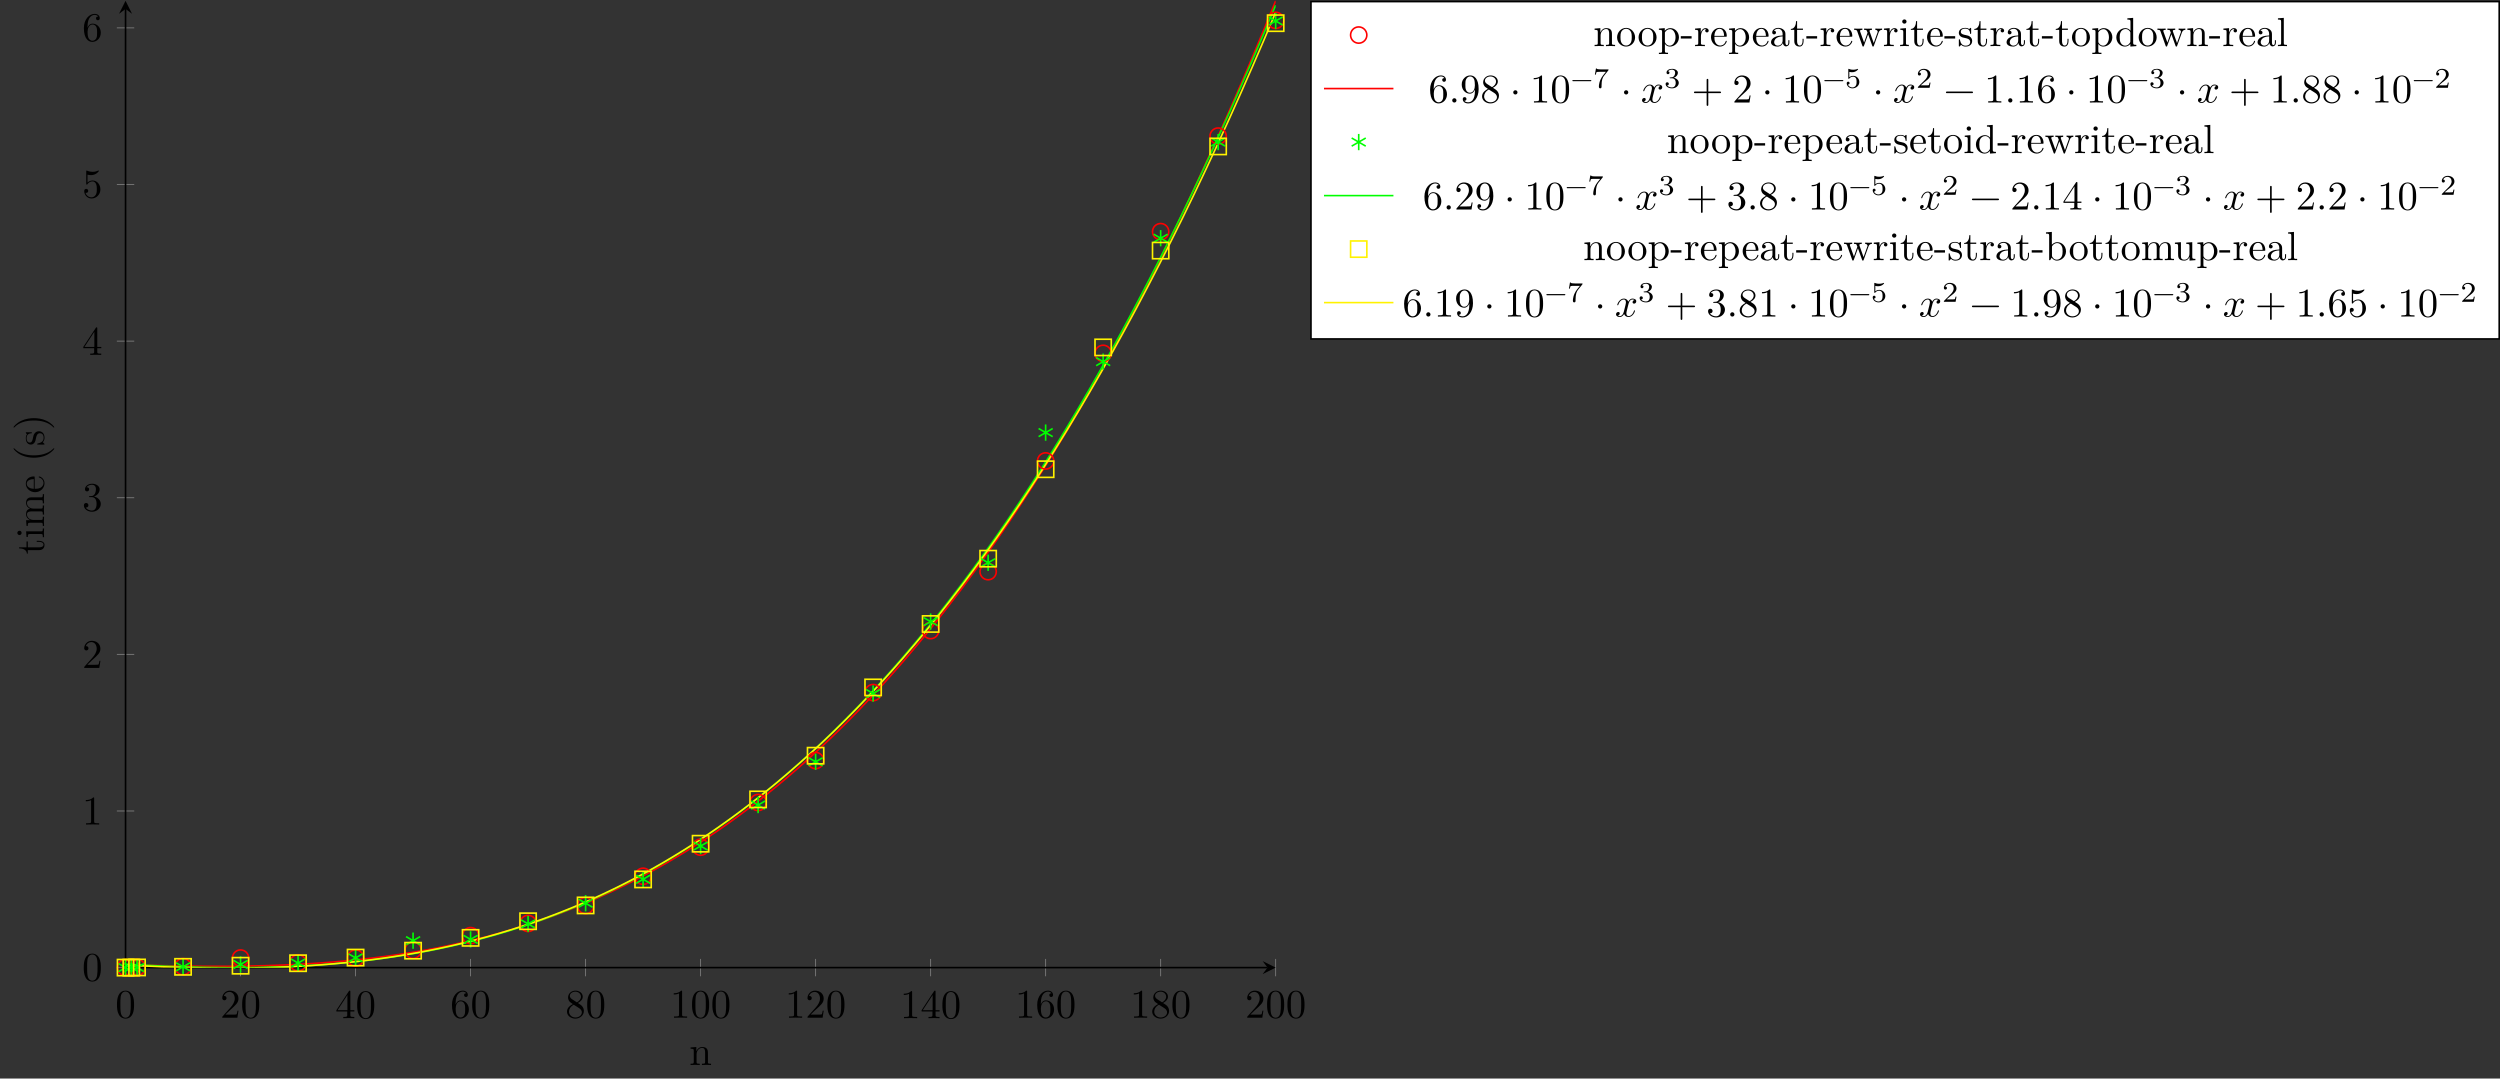 <?xml version="1.0" encoding="UTF-8"?>
<svg xmlns="http://www.w3.org/2000/svg" xmlns:xlink="http://www.w3.org/1999/xlink" width="612.318pt" height="264.166pt" viewBox="0 0 612.318 264.166" version="1.1">
<rect x="0" y="0" width="612.318" height="264.166" fill="#333333" stroke="none"/>
<defs>
<g>
<symbol overflow="visible" id="glyph0-0">
<path style="stroke:none;" d=""/>
</symbol>
<symbol overflow="visible" id="glyph0-1">
<path style="stroke:none;" d="M 4.578 -3.188 C 4.578 -3.984 4.531 -4.781 4.188 -5.516 C 3.734 -6.484 2.906 -6.641 2.5 -6.641 C 1.891 -6.641 1.172 -6.375 0.75 -5.453 C 0.438 -4.766 0.391 -3.984 0.391 -3.188 C 0.391 -2.438 0.422 -1.547 0.844 -0.781 C 1.266 0.016 2 0.219 2.484 0.219 C 3.016 0.219 3.781 0.016 4.219 -0.938 C 4.531 -1.625 4.578 -2.406 4.578 -3.188 Z M 3.766 -3.312 C 3.766 -2.562 3.766 -1.891 3.656 -1.25 C 3.5 -0.297 2.938 0 2.484 0 C 2.094 0 1.5 -0.25 1.328 -1.203 C 1.219 -1.797 1.219 -2.719 1.219 -3.312 C 1.219 -3.953 1.219 -4.609 1.297 -5.141 C 1.484 -6.328 2.234 -6.422 2.484 -6.422 C 2.812 -6.422 3.469 -6.234 3.656 -5.25 C 3.766 -4.688 3.766 -3.938 3.766 -3.312 Z M 3.766 -3.312 "/>
</symbol>
<symbol overflow="visible" id="glyph0-2">
<path style="stroke:none;" d="M 4.469 -1.734 L 4.234 -1.734 C 4.172 -1.438 4.109 -1 4 -0.844 C 3.938 -0.766 3.281 -0.766 3.062 -0.766 L 1.266 -0.766 L 2.328 -1.797 C 3.875 -3.172 4.469 -3.703 4.469 -4.703 C 4.469 -5.844 3.578 -6.641 2.359 -6.641 C 1.234 -6.641 0.5 -5.719 0.5 -4.828 C 0.5 -4.281 1 -4.281 1.031 -4.281 C 1.203 -4.281 1.547 -4.391 1.547 -4.812 C 1.547 -5.062 1.359 -5.328 1.016 -5.328 C 0.938 -5.328 0.922 -5.328 0.891 -5.312 C 1.109 -5.969 1.656 -6.328 2.234 -6.328 C 3.141 -6.328 3.562 -5.516 3.562 -4.703 C 3.562 -3.906 3.078 -3.125 2.516 -2.5 L 0.609 -0.375 C 0.5 -0.266 0.5 -0.234 0.5 0 L 4.203 0 Z M 4.469 -1.734 "/>
</symbol>
<symbol overflow="visible" id="glyph0-3">
<path style="stroke:none;" d="M 4.688 -1.641 L 4.688 -1.953 L 3.703 -1.953 L 3.703 -6.484 C 3.703 -6.688 3.703 -6.75 3.531 -6.75 C 3.453 -6.75 3.422 -6.75 3.344 -6.625 L 0.281 -1.953 L 0.281 -1.641 L 2.938 -1.641 L 2.938 -0.781 C 2.938 -0.422 2.906 -0.312 2.172 -0.312 L 1.969 -0.312 L 1.969 0 C 2.375 -0.031 2.891 -0.031 3.312 -0.031 C 3.734 -0.031 4.25 -0.031 4.672 0 L 4.672 -0.312 L 4.453 -0.312 C 3.719 -0.312 3.703 -0.422 3.703 -0.781 L 3.703 -1.641 Z M 2.984 -1.953 L 0.562 -1.953 L 2.984 -5.672 Z M 2.984 -1.953 "/>
</symbol>
<symbol overflow="visible" id="glyph0-4">
<path style="stroke:none;" d="M 4.562 -2.031 C 4.562 -3.297 3.672 -4.25 2.562 -4.25 C 1.891 -4.25 1.516 -3.75 1.312 -3.266 L 1.312 -3.516 C 1.312 -6.031 2.547 -6.391 3.062 -6.391 C 3.297 -6.391 3.719 -6.328 3.938 -5.984 C 3.781 -5.984 3.391 -5.984 3.391 -5.547 C 3.391 -5.234 3.625 -5.078 3.844 -5.078 C 4 -5.078 4.312 -5.172 4.312 -5.562 C 4.312 -6.156 3.875 -6.641 3.047 -6.641 C 1.766 -6.641 0.422 -5.359 0.422 -3.156 C 0.422 -0.484 1.578 0.219 2.5 0.219 C 3.609 0.219 4.562 -0.719 4.562 -2.031 Z M 3.656 -2.047 C 3.656 -1.562 3.656 -1.062 3.484 -0.703 C 3.188 -0.109 2.734 -0.062 2.5 -0.062 C 1.875 -0.062 1.578 -0.656 1.516 -0.812 C 1.328 -1.281 1.328 -2.078 1.328 -2.25 C 1.328 -3.031 1.656 -4.031 2.547 -4.031 C 2.719 -4.031 3.172 -4.031 3.484 -3.406 C 3.656 -3.047 3.656 -2.531 3.656 -2.047 Z M 3.656 -2.047 "/>
</symbol>
<symbol overflow="visible" id="glyph0-5">
<path style="stroke:none;" d="M 4.562 -1.672 C 4.562 -2.031 4.453 -2.484 4.062 -2.906 C 3.875 -3.109 3.719 -3.203 3.078 -3.609 C 3.797 -3.984 4.281 -4.5 4.281 -5.156 C 4.281 -6.078 3.406 -6.641 2.5 -6.641 C 1.5 -6.641 0.688 -5.906 0.688 -4.969 C 0.688 -4.797 0.703 -4.344 1.125 -3.875 C 1.234 -3.766 1.609 -3.516 1.859 -3.344 C 1.281 -3.047 0.422 -2.5 0.422 -1.5 C 0.422 -0.453 1.438 0.219 2.484 0.219 C 3.609 0.219 4.562 -0.609 4.562 -1.672 Z M 3.844 -5.156 C 3.844 -4.578 3.453 -4.109 2.859 -3.766 L 1.625 -4.562 C 1.172 -4.859 1.125 -5.188 1.125 -5.359 C 1.125 -5.969 1.781 -6.391 2.484 -6.391 C 3.203 -6.391 3.844 -5.875 3.844 -5.156 Z M 4.062 -1.312 C 4.062 -0.578 3.312 -0.062 2.5 -0.062 C 1.641 -0.062 0.922 -0.672 0.922 -1.5 C 0.922 -2.078 1.234 -2.719 2.078 -3.188 L 3.312 -2.406 C 3.594 -2.219 4.062 -1.922 4.062 -1.312 Z M 4.062 -1.312 "/>
</symbol>
<symbol overflow="visible" id="glyph0-6">
<path style="stroke:none;" d="M 4.172 0 L 4.172 -0.312 L 3.859 -0.312 C 2.953 -0.312 2.938 -0.422 2.938 -0.781 L 2.938 -6.375 C 2.938 -6.625 2.938 -6.641 2.703 -6.641 C 2.078 -6 1.203 -6 0.891 -6 L 0.891 -5.688 C 1.094 -5.688 1.672 -5.688 2.188 -5.953 L 2.188 -0.781 C 2.188 -0.422 2.156 -0.312 1.266 -0.312 L 0.953 -0.312 L 0.953 0 C 1.297 -0.031 2.156 -0.031 2.562 -0.031 C 2.953 -0.031 3.828 -0.031 4.172 0 Z M 4.172 0 "/>
</symbol>
<symbol overflow="visible" id="glyph0-7">
<path style="stroke:none;" d="M 4.562 -1.703 C 4.562 -2.516 3.922 -3.297 2.891 -3.516 C 3.703 -3.781 4.281 -4.469 4.281 -5.266 C 4.281 -6.078 3.406 -6.641 2.453 -6.641 C 1.453 -6.641 0.688 -6.047 0.688 -5.281 C 0.688 -4.953 0.906 -4.766 1.203 -4.766 C 1.5 -4.766 1.703 -4.984 1.703 -5.281 C 1.703 -5.766 1.234 -5.766 1.094 -5.766 C 1.391 -6.266 2.047 -6.391 2.406 -6.391 C 2.828 -6.391 3.375 -6.172 3.375 -5.281 C 3.375 -5.156 3.344 -4.578 3.094 -4.141 C 2.797 -3.656 2.453 -3.625 2.203 -3.625 C 2.125 -3.609 1.891 -3.594 1.812 -3.594 C 1.734 -3.578 1.672 -3.562 1.672 -3.469 C 1.672 -3.359 1.734 -3.359 1.906 -3.359 L 2.344 -3.359 C 3.156 -3.359 3.531 -2.688 3.531 -1.703 C 3.531 -0.344 2.844 -0.062 2.406 -0.062 C 1.969 -0.062 1.219 -0.234 0.875 -0.812 C 1.219 -0.766 1.531 -0.984 1.531 -1.359 C 1.531 -1.719 1.266 -1.922 0.984 -1.922 C 0.734 -1.922 0.422 -1.781 0.422 -1.344 C 0.422 -0.438 1.344 0.219 2.438 0.219 C 3.656 0.219 4.562 -0.688 4.562 -1.703 Z M 4.562 -1.703 "/>
</symbol>
<symbol overflow="visible" id="glyph0-8">
<path style="stroke:none;" d="M 4.469 -2 C 4.469 -3.188 3.656 -4.188 2.578 -4.188 C 2.109 -4.188 1.672 -4.031 1.312 -3.672 L 1.312 -5.625 C 1.516 -5.562 1.844 -5.5 2.156 -5.5 C 3.391 -5.5 4.094 -6.406 4.094 -6.531 C 4.094 -6.594 4.062 -6.641 3.984 -6.641 C 3.984 -6.641 3.953 -6.641 3.906 -6.609 C 3.703 -6.516 3.219 -6.312 2.547 -6.312 C 2.156 -6.312 1.688 -6.391 1.219 -6.594 C 1.141 -6.625 1.109 -6.625 1.109 -6.625 C 1 -6.625 1 -6.547 1 -6.391 L 1 -3.438 C 1 -3.266 1 -3.188 1.141 -3.188 C 1.219 -3.188 1.234 -3.203 1.281 -3.266 C 1.391 -3.422 1.75 -3.969 2.562 -3.969 C 3.078 -3.969 3.328 -3.516 3.406 -3.328 C 3.562 -2.953 3.594 -2.578 3.594 -2.078 C 3.594 -1.719 3.594 -1.125 3.344 -0.703 C 3.109 -0.312 2.734 -0.062 2.281 -0.062 C 1.562 -0.062 0.984 -0.594 0.812 -1.172 C 0.844 -1.172 0.875 -1.156 0.984 -1.156 C 1.312 -1.156 1.484 -1.406 1.484 -1.641 C 1.484 -1.891 1.312 -2.141 0.984 -2.141 C 0.844 -2.141 0.5 -2.062 0.5 -1.609 C 0.5 -0.75 1.188 0.219 2.297 0.219 C 3.453 0.219 4.469 -0.734 4.469 -2 Z M 4.469 -2 "/>
</symbol>
<symbol overflow="visible" id="glyph0-9">
<path style="stroke:none;" d="M 1.906 -0.531 C 1.906 -0.812 1.672 -1.062 1.391 -1.062 C 1.094 -1.062 0.859 -0.812 0.859 -0.531 C 0.859 -0.234 1.094 0 1.391 0 C 1.672 0 1.906 -0.234 1.906 -0.531 Z M 1.906 -0.531 "/>
</symbol>
<symbol overflow="visible" id="glyph0-10">
<path style="stroke:none;" d="M 4.562 -3.281 C 4.562 -5.969 3.406 -6.641 2.516 -6.641 C 1.969 -6.641 1.484 -6.453 1.062 -6.016 C 0.641 -5.562 0.422 -5.141 0.422 -4.391 C 0.422 -3.156 1.297 -2.172 2.406 -2.172 C 3.016 -2.172 3.422 -2.594 3.656 -3.172 L 3.656 -2.844 C 3.656 -0.516 2.625 -0.062 2.047 -0.062 C 1.875 -0.062 1.328 -0.078 1.062 -0.422 C 1.5 -0.422 1.578 -0.703 1.578 -0.875 C 1.578 -1.188 1.344 -1.328 1.125 -1.328 C 0.969 -1.328 0.672 -1.25 0.672 -0.859 C 0.672 -0.188 1.203 0.219 2.047 0.219 C 3.344 0.219 4.562 -1.141 4.562 -3.281 Z M 3.641 -4.203 C 3.641 -3.375 3.297 -2.406 2.422 -2.406 C 2.266 -2.406 1.797 -2.406 1.5 -3.031 C 1.312 -3.406 1.312 -3.891 1.312 -4.391 C 1.312 -4.922 1.312 -5.391 1.531 -5.766 C 1.797 -6.266 2.172 -6.391 2.516 -6.391 C 2.984 -6.391 3.312 -6.047 3.484 -5.609 C 3.594 -5.281 3.641 -4.656 3.641 -4.203 Z M 3.641 -4.203 "/>
</symbol>
<symbol overflow="visible" id="glyph0-11">
<path style="stroke:none;" d="M 1.906 -2.5 C 1.906 -2.781 1.672 -3.016 1.391 -3.016 C 1.094 -3.016 0.859 -2.781 0.859 -2.5 C 0.859 -2.203 1.094 -1.969 1.391 -1.969 C 1.672 -1.969 1.906 -2.203 1.906 -2.5 Z M 1.906 -2.5 "/>
</symbol>
<symbol overflow="visible" id="glyph0-12">
<path style="stroke:none;" d="M 5.25 -3.75 C 5.25 -4.266 4.672 -4.406 4.328 -4.406 C 3.75 -4.406 3.406 -3.875 3.281 -3.656 C 3.031 -4.312 2.5 -4.406 2.203 -4.406 C 1.172 -4.406 0.594 -3.125 0.594 -2.875 C 0.594 -2.766 0.719 -2.766 0.719 -2.766 C 0.797 -2.766 0.828 -2.797 0.844 -2.875 C 1.188 -3.938 1.844 -4.188 2.188 -4.188 C 2.375 -4.188 2.719 -4.094 2.719 -3.516 C 2.719 -3.203 2.547 -2.547 2.188 -1.141 C 2.031 -0.531 1.672 -0.109 1.234 -0.109 C 1.172 -0.109 0.953 -0.109 0.734 -0.234 C 0.984 -0.297 1.203 -0.5 1.203 -0.781 C 1.203 -1.047 0.984 -1.125 0.844 -1.125 C 0.531 -1.125 0.297 -0.875 0.297 -0.547 C 0.297 -0.094 0.781 0.109 1.219 0.109 C 1.891 0.109 2.25 -0.594 2.266 -0.641 C 2.391 -0.281 2.75 0.109 3.344 0.109 C 4.375 0.109 4.938 -1.172 4.938 -1.422 C 4.938 -1.531 4.859 -1.531 4.828 -1.531 C 4.734 -1.531 4.719 -1.484 4.688 -1.422 C 4.359 -0.344 3.688 -0.109 3.375 -0.109 C 2.984 -0.109 2.828 -0.422 2.828 -0.766 C 2.828 -0.984 2.875 -1.203 2.984 -1.641 L 3.328 -3.016 C 3.391 -3.266 3.625 -4.188 4.312 -4.188 C 4.359 -4.188 4.609 -4.188 4.812 -4.062 C 4.531 -4 4.344 -3.766 4.344 -3.516 C 4.344 -3.359 4.453 -3.172 4.719 -3.172 C 4.938 -3.172 5.25 -3.344 5.25 -3.75 Z M 5.25 -3.75 "/>
</symbol>
<symbol overflow="visible" id="glyph0-13">
<path style="stroke:none;" d="M 7.203 -2.5 C 7.203 -2.609 7.109 -2.688 7 -2.688 L 4.078 -2.688 L 4.078 -5.609 C 4.078 -5.719 3.984 -5.812 3.875 -5.812 C 3.766 -5.812 3.672 -5.719 3.672 -5.609 L 3.672 -2.688 L 0.75 -2.688 C 0.641 -2.688 0.562 -2.609 0.562 -2.5 C 0.562 -2.375 0.641 -2.297 0.75 -2.297 L 3.672 -2.297 L 3.672 0.625 C 3.672 0.734 3.766 0.828 3.875 0.828 C 3.984 0.828 4.078 0.734 4.078 0.625 L 4.078 -2.297 L 7 -2.297 C 7.109 -2.297 7.203 -2.375 7.203 -2.5 Z M 7.203 -2.5 "/>
</symbol>
<symbol overflow="visible" id="glyph0-14">
<path style="stroke:none;" d="M 7.203 -2.5 C 7.203 -2.609 7.109 -2.688 7 -2.688 L 0.75 -2.688 C 0.641 -2.688 0.562 -2.609 0.562 -2.5 C 0.562 -2.375 0.641 -2.297 0.75 -2.297 L 7 -2.297 C 7.109 -2.297 7.203 -2.375 7.203 -2.5 Z M 7.203 -2.5 "/>
</symbol>
<symbol overflow="visible" id="glyph1-0">
<path style="stroke:none;" d=""/>
</symbol>
<symbol overflow="visible" id="glyph1-1">
<path style="stroke:none;" d="M 5.328 0 L 5.328 -0.312 C 4.812 -0.312 4.562 -0.312 4.562 -0.609 L 4.562 -2.516 C 4.562 -3.375 4.562 -3.672 4.25 -4.031 C 4.109 -4.203 3.781 -4.406 3.203 -4.406 C 2.469 -4.406 2 -3.984 1.719 -3.359 L 1.719 -4.406 L 0.312 -4.297 L 0.312 -3.984 C 1.016 -3.984 1.094 -3.922 1.094 -3.422 L 1.094 -0.75 C 1.094 -0.312 0.984 -0.312 0.312 -0.312 L 0.312 0 L 1.453 -0.031 L 2.562 0 L 2.562 -0.312 C 1.891 -0.312 1.781 -0.312 1.781 -0.75 L 1.781 -2.594 C 1.781 -3.625 2.5 -4.188 3.125 -4.188 C 3.766 -4.188 3.875 -3.656 3.875 -3.078 L 3.875 -0.75 C 3.875 -0.312 3.766 -0.312 3.094 -0.312 L 3.094 0 L 4.219 -0.031 Z M 5.328 0 "/>
</symbol>
<symbol overflow="visible" id="glyph1-2">
<path style="stroke:none;" d="M 4.688 -2.141 C 4.688 -3.406 3.703 -4.469 2.5 -4.469 C 1.25 -4.469 0.281 -3.375 0.281 -2.141 C 0.281 -0.844 1.312 0.109 2.484 0.109 C 3.688 0.109 4.688 -0.875 4.688 -2.141 Z M 3.875 -2.219 C 3.875 -1.859 3.875 -1.312 3.656 -0.875 C 3.422 -0.422 2.984 -0.141 2.5 -0.141 C 2.062 -0.141 1.625 -0.344 1.359 -0.812 C 1.109 -1.25 1.109 -1.859 1.109 -2.219 C 1.109 -2.609 1.109 -3.141 1.344 -3.578 C 1.609 -4.031 2.078 -4.25 2.484 -4.25 C 2.922 -4.25 3.344 -4.031 3.609 -3.594 C 3.875 -3.172 3.875 -2.594 3.875 -2.219 Z M 3.875 -2.219 "/>
</symbol>
<symbol overflow="visible" id="glyph1-3">
<path style="stroke:none;" d="M 5.188 -2.156 C 5.188 -3.422 4.234 -4.406 3.109 -4.406 C 2.328 -4.406 1.906 -3.969 1.719 -3.75 L 1.719 -4.406 L 0.281 -4.297 L 0.281 -3.984 C 0.984 -3.984 1.062 -3.922 1.062 -3.484 L 1.062 1.172 C 1.062 1.625 0.953 1.625 0.281 1.625 L 0.281 1.938 L 1.391 1.906 L 2.516 1.938 L 2.516 1.625 C 1.859 1.625 1.75 1.625 1.75 1.172 L 1.75 -0.594 C 1.797 -0.422 2.219 0.109 2.969 0.109 C 4.156 0.109 5.188 -0.875 5.188 -2.156 Z M 4.359 -2.156 C 4.359 -0.953 3.672 -0.109 2.938 -0.109 C 2.531 -0.109 2.156 -0.312 1.891 -0.719 C 1.75 -0.922 1.75 -0.938 1.75 -1.141 L 1.75 -3.359 C 2.031 -3.875 2.516 -4.156 3.031 -4.156 C 3.766 -4.156 4.359 -3.281 4.359 -2.156 Z M 4.359 -2.156 "/>
</symbol>
<symbol overflow="visible" id="glyph1-4">
<path style="stroke:none;" d="M 2.75 -1.859 L 2.75 -2.438 L 0.109 -2.438 L 0.109 -1.859 Z M 2.75 -1.859 "/>
</symbol>
<symbol overflow="visible" id="glyph1-5">
<path style="stroke:none;" d="M 3.625 -3.797 C 3.625 -4.109 3.312 -4.406 2.891 -4.406 C 2.156 -4.406 1.797 -3.734 1.672 -3.312 L 1.672 -4.406 L 0.281 -4.297 L 0.281 -3.984 C 0.984 -3.984 1.062 -3.922 1.062 -3.422 L 1.062 -0.75 C 1.062 -0.312 0.953 -0.312 0.281 -0.312 L 0.281 0 L 1.422 -0.031 C 1.812 -0.031 2.281 -0.031 2.688 0 L 2.688 -0.312 L 2.469 -0.312 C 1.734 -0.312 1.719 -0.422 1.719 -0.781 L 1.719 -2.312 C 1.719 -3.297 2.141 -4.188 2.891 -4.188 C 2.953 -4.188 2.984 -4.188 3 -4.172 C 2.969 -4.172 2.766 -4.047 2.766 -3.781 C 2.766 -3.516 2.984 -3.359 3.203 -3.359 C 3.375 -3.359 3.625 -3.484 3.625 -3.797 Z M 3.625 -3.797 "/>
</symbol>
<symbol overflow="visible" id="glyph1-6">
<path style="stroke:none;" d="M 4.141 -1.188 C 4.141 -1.281 4.062 -1.312 4 -1.312 C 3.922 -1.312 3.891 -1.25 3.875 -1.172 C 3.531 -0.141 2.625 -0.141 2.531 -0.141 C 2.031 -0.141 1.641 -0.438 1.406 -0.812 C 1.109 -1.281 1.109 -1.938 1.109 -2.297 L 3.891 -2.297 C 4.109 -2.297 4.141 -2.297 4.141 -2.516 C 4.141 -3.5 3.594 -4.469 2.359 -4.469 C 1.203 -4.469 0.281 -3.438 0.281 -2.188 C 0.281 -0.859 1.328 0.109 2.469 0.109 C 3.688 0.109 4.141 -1 4.141 -1.188 Z M 3.484 -2.516 L 1.109 -2.516 C 1.172 -4 2.016 -4.25 2.359 -4.25 C 3.375 -4.25 3.484 -2.906 3.484 -2.516 Z M 3.484 -2.516 "/>
</symbol>
<symbol overflow="visible" id="glyph1-7">
<path style="stroke:none;" d="M 4.812 -0.891 L 4.812 -1.453 L 4.562 -1.453 L 4.562 -0.891 C 4.562 -0.312 4.312 -0.25 4.203 -0.25 C 3.875 -0.25 3.844 -0.703 3.844 -0.75 L 3.844 -2.734 C 3.844 -3.156 3.844 -3.547 3.484 -3.922 C 3.094 -4.312 2.594 -4.469 2.109 -4.469 C 1.297 -4.469 0.609 -4 0.609 -3.344 C 0.609 -3.047 0.812 -2.875 1.062 -2.875 C 1.344 -2.875 1.531 -3.078 1.531 -3.328 C 1.531 -3.453 1.469 -3.781 1.016 -3.781 C 1.281 -4.141 1.781 -4.25 2.094 -4.25 C 2.578 -4.25 3.156 -3.859 3.156 -2.969 L 3.156 -2.609 C 2.641 -2.578 1.938 -2.547 1.312 -2.25 C 0.562 -1.906 0.312 -1.391 0.312 -0.953 C 0.312 -0.141 1.281 0.109 1.906 0.109 C 2.578 0.109 3.031 -0.297 3.219 -0.75 C 3.266 -0.359 3.531 0.062 4 0.062 C 4.203 0.062 4.812 -0.078 4.812 -0.891 Z M 3.156 -1.391 C 3.156 -0.453 2.438 -0.109 1.984 -0.109 C 1.5 -0.109 1.094 -0.453 1.094 -0.953 C 1.094 -1.5 1.5 -2.328 3.156 -2.391 Z M 3.156 -1.391 "/>
</symbol>
<symbol overflow="visible" id="glyph1-8">
<path style="stroke:none;" d="M 3.312 -1.234 L 3.312 -1.797 L 3.062 -1.797 L 3.062 -1.25 C 3.062 -0.516 2.766 -0.141 2.391 -0.141 C 1.719 -0.141 1.719 -1.047 1.719 -1.219 L 1.719 -3.984 L 3.156 -3.984 L 3.156 -4.297 L 1.719 -4.297 L 1.719 -6.125 L 1.469 -6.125 C 1.469 -5.312 1.172 -4.25 0.188 -4.203 L 0.188 -3.984 L 1.031 -3.984 L 1.031 -1.234 C 1.031 -0.016 1.969 0.109 2.328 0.109 C 3.031 0.109 3.312 -0.594 3.312 -1.234 Z M 3.312 -1.234 "/>
</symbol>
<symbol overflow="visible" id="glyph1-9">
<path style="stroke:none;" d="M 7.016 -3.984 L 7.016 -4.297 C 6.781 -4.281 6.5 -4.266 6.281 -4.266 L 5.359 -4.297 L 5.359 -3.984 C 5.719 -3.984 5.938 -3.797 5.938 -3.516 C 5.938 -3.453 5.938 -3.422 5.875 -3.297 L 4.969 -0.75 L 3.984 -3.531 C 3.953 -3.656 3.938 -3.672 3.938 -3.719 C 3.938 -3.984 4.328 -3.984 4.531 -3.984 L 4.531 -4.297 L 3.484 -4.266 C 3.188 -4.266 2.906 -4.281 2.609 -4.297 L 2.609 -3.984 C 2.969 -3.984 3.125 -3.969 3.234 -3.844 C 3.281 -3.781 3.391 -3.484 3.453 -3.297 L 2.609 -0.875 L 1.656 -3.531 C 1.609 -3.656 1.609 -3.672 1.609 -3.719 C 1.609 -3.984 2 -3.984 2.188 -3.984 L 2.188 -4.297 L 1.109 -4.266 L 0.172 -4.297 L 0.172 -3.984 C 0.672 -3.984 0.797 -3.953 0.922 -3.641 L 2.172 -0.109 C 2.219 0.031 2.25 0.109 2.375 0.109 C 2.516 0.109 2.531 0.047 2.578 -0.094 L 3.594 -2.906 L 4.609 -0.078 C 4.641 0.031 4.672 0.109 4.812 0.109 C 4.938 0.109 4.969 0.016 5 -0.078 L 6.172 -3.344 C 6.344 -3.844 6.656 -3.984 7.016 -3.984 Z M 7.016 -3.984 "/>
</symbol>
<symbol overflow="visible" id="glyph1-10">
<path style="stroke:none;" d="M 2.469 0 L 2.469 -0.312 C 1.797 -0.312 1.766 -0.359 1.766 -0.75 L 1.766 -4.406 L 0.375 -4.297 L 0.375 -3.984 C 1.016 -3.984 1.109 -3.922 1.109 -3.438 L 1.109 -0.75 C 1.109 -0.312 1 -0.312 0.328 -0.312 L 0.328 0 L 1.422 -0.031 C 1.781 -0.031 2.125 -0.016 2.469 0 Z M 1.906 -6.016 C 1.906 -6.297 1.688 -6.547 1.391 -6.547 C 1.047 -6.547 0.844 -6.266 0.844 -6.016 C 0.844 -5.75 1.078 -5.5 1.375 -5.5 C 1.719 -5.5 1.906 -5.766 1.906 -6.016 Z M 1.906 -6.016 "/>
</symbol>
<symbol overflow="visible" id="glyph1-11">
<path style="stroke:none;" d="M 3.594 -1.281 C 3.594 -1.797 3.297 -2.109 3.172 -2.219 C 2.844 -2.547 2.453 -2.625 2.031 -2.703 C 1.469 -2.812 0.812 -2.938 0.812 -3.516 C 0.812 -3.875 1.062 -4.281 1.922 -4.281 C 3.016 -4.281 3.078 -3.375 3.094 -3.078 C 3.094 -2.984 3.203 -2.984 3.203 -2.984 C 3.344 -2.984 3.344 -3.031 3.344 -3.219 L 3.344 -4.234 C 3.344 -4.391 3.344 -4.469 3.234 -4.469 C 3.188 -4.469 3.156 -4.469 3.031 -4.344 C 3 -4.312 2.906 -4.219 2.859 -4.188 C 2.484 -4.469 2.078 -4.469 1.922 -4.469 C 0.703 -4.469 0.328 -3.797 0.328 -3.234 C 0.328 -2.891 0.484 -2.609 0.75 -2.391 C 1.078 -2.141 1.359 -2.078 2.078 -1.938 C 2.297 -1.891 3.109 -1.734 3.109 -1.016 C 3.109 -0.516 2.766 -0.109 1.984 -0.109 C 1.141 -0.109 0.781 -0.672 0.594 -1.531 C 0.562 -1.656 0.562 -1.688 0.453 -1.688 C 0.328 -1.688 0.328 -1.625 0.328 -1.453 L 0.328 -0.125 C 0.328 0.047 0.328 0.109 0.438 0.109 C 0.484 0.109 0.5 0.094 0.688 -0.094 C 0.703 -0.109 0.703 -0.125 0.891 -0.312 C 1.328 0.094 1.781 0.109 1.984 0.109 C 3.125 0.109 3.594 -0.562 3.594 -1.281 Z M 3.594 -1.281 "/>
</symbol>
<symbol overflow="visible" id="glyph1-12">
<path style="stroke:none;" d="M 5.25 0 L 5.25 -0.312 C 4.562 -0.312 4.469 -0.375 4.469 -0.875 L 4.469 -6.922 L 3.047 -6.812 L 3.047 -6.5 C 3.734 -6.5 3.812 -6.438 3.812 -5.938 L 3.812 -3.781 C 3.531 -4.141 3.094 -4.406 2.562 -4.406 C 1.391 -4.406 0.344 -3.422 0.344 -2.141 C 0.344 -0.875 1.312 0.109 2.453 0.109 C 3.094 0.109 3.531 -0.234 3.781 -0.547 L 3.781 0.109 Z M 3.781 -1.172 C 3.781 -1 3.781 -0.984 3.672 -0.812 C 3.375 -0.328 2.938 -0.109 2.5 -0.109 C 2.047 -0.109 1.688 -0.375 1.453 -0.75 C 1.203 -1.156 1.172 -1.719 1.172 -2.141 C 1.172 -2.5 1.188 -3.094 1.469 -3.547 C 1.688 -3.859 2.062 -4.188 2.609 -4.188 C 2.953 -4.188 3.375 -4.031 3.672 -3.594 C 3.781 -3.422 3.781 -3.406 3.781 -3.219 Z M 3.781 -1.172 "/>
</symbol>
<symbol overflow="visible" id="glyph1-13">
<path style="stroke:none;" d="M 2.547 0 L 2.547 -0.312 C 1.875 -0.312 1.766 -0.312 1.766 -0.75 L 1.766 -6.922 L 0.328 -6.812 L 0.328 -6.5 C 1.031 -6.5 1.109 -6.438 1.109 -5.938 L 1.109 -0.75 C 1.109 -0.312 1 -0.312 0.328 -0.312 L 0.328 0 L 1.438 -0.031 Z M 2.547 0 "/>
</symbol>
<symbol overflow="visible" id="glyph1-14">
<path style="stroke:none;" d="M 5.188 -2.156 C 5.188 -3.422 4.219 -4.406 3.078 -4.406 C 2.297 -4.406 1.875 -3.938 1.719 -3.766 L 1.719 -6.922 L 0.281 -6.812 L 0.281 -6.5 C 0.984 -6.5 1.062 -6.438 1.062 -5.938 L 1.062 0 L 1.312 0 L 1.672 -0.625 C 1.812 -0.391 2.234 0.109 2.969 0.109 C 4.156 0.109 5.188 -0.875 5.188 -2.156 Z M 4.359 -2.156 C 4.359 -1.797 4.344 -1.203 4.062 -0.75 C 3.844 -0.438 3.469 -0.109 2.938 -0.109 C 2.484 -0.109 2.125 -0.344 1.891 -0.719 C 1.75 -0.922 1.75 -0.953 1.75 -1.141 L 1.75 -3.188 C 1.75 -3.375 1.75 -3.391 1.859 -3.547 C 2.25 -4.109 2.797 -4.188 3.031 -4.188 C 3.484 -4.188 3.844 -3.922 4.078 -3.547 C 4.344 -3.141 4.359 -2.578 4.359 -2.156 Z M 4.359 -2.156 "/>
</symbol>
<symbol overflow="visible" id="glyph1-15">
<path style="stroke:none;" d="M 8.109 0 L 8.109 -0.312 C 7.594 -0.312 7.344 -0.312 7.328 -0.609 L 7.328 -2.516 C 7.328 -3.375 7.328 -3.672 7.016 -4.031 C 6.875 -4.203 6.547 -4.406 5.969 -4.406 C 5.141 -4.406 4.688 -3.812 4.531 -3.422 C 4.391 -4.297 3.656 -4.406 3.203 -4.406 C 2.469 -4.406 2 -3.984 1.719 -3.359 L 1.719 -4.406 L 0.312 -4.297 L 0.312 -3.984 C 1.016 -3.984 1.094 -3.922 1.094 -3.422 L 1.094 -0.75 C 1.094 -0.312 0.984 -0.312 0.312 -0.312 L 0.312 0 L 1.453 -0.031 L 2.562 0 L 2.562 -0.312 C 1.891 -0.312 1.781 -0.312 1.781 -0.75 L 1.781 -2.594 C 1.781 -3.625 2.5 -4.188 3.125 -4.188 C 3.766 -4.188 3.875 -3.656 3.875 -3.078 L 3.875 -0.75 C 3.875 -0.312 3.766 -0.312 3.094 -0.312 L 3.094 0 L 4.219 -0.031 L 5.328 0 L 5.328 -0.312 C 4.672 -0.312 4.562 -0.312 4.562 -0.75 L 4.562 -2.594 C 4.562 -3.625 5.266 -4.188 5.906 -4.188 C 6.531 -4.188 6.641 -3.656 6.641 -3.078 L 6.641 -0.75 C 6.641 -0.312 6.531 -0.312 5.859 -0.312 L 5.859 0 L 6.984 -0.031 Z M 8.109 0 "/>
</symbol>
<symbol overflow="visible" id="glyph1-16">
<path style="stroke:none;" d="M 5.328 0 L 5.328 -0.312 C 4.641 -0.312 4.562 -0.375 4.562 -0.875 L 4.562 -4.406 L 3.094 -4.297 L 3.094 -3.984 C 3.781 -3.984 3.875 -3.922 3.875 -3.422 L 3.875 -1.656 C 3.875 -0.781 3.391 -0.109 2.656 -0.109 C 1.828 -0.109 1.781 -0.578 1.781 -1.094 L 1.781 -4.406 L 0.312 -4.297 L 0.312 -3.984 C 1.094 -3.984 1.094 -3.953 1.094 -3.078 L 1.094 -1.578 C 1.094 -0.797 1.094 0.109 2.609 0.109 C 3.172 0.109 3.609 -0.172 3.891 -0.781 L 3.891 0.109 Z M 5.328 0 "/>
</symbol>
<symbol overflow="visible" id="glyph2-0">
<path style="stroke:none;" d=""/>
</symbol>
<symbol overflow="visible" id="glyph2-1">
<path style="stroke:none;" d="M -1.234 -3.312 L -1.797 -3.312 L -1.797 -3.062 L -1.25 -3.062 C -0.516 -3.062 -0.141 -2.766 -0.141 -2.391 C -0.141 -1.719 -1.047 -1.719 -1.219 -1.719 L -3.984 -1.719 L -3.984 -3.156 L -4.297 -3.156 L -4.297 -1.719 L -6.125 -1.719 L -6.125 -1.469 C -5.312 -1.469 -4.25 -1.172 -4.203 -0.188 L -3.984 -0.188 L -3.984 -1.031 L -1.234 -1.031 C -0.016 -1.031 0.109 -1.969 0.109 -2.328 C 0.109 -3.031 -0.594 -3.312 -1.234 -3.312 Z M -1.234 -3.312 "/>
</symbol>
<symbol overflow="visible" id="glyph2-2">
<path style="stroke:none;" d="M 0 -2.469 L -0.312 -2.469 C -0.312 -1.797 -0.359 -1.766 -0.75 -1.766 L -4.406 -1.766 L -4.297 -0.375 L -3.984 -0.375 C -3.984 -1.016 -3.922 -1.109 -3.438 -1.109 L -0.75 -1.109 C -0.312 -1.109 -0.312 -1 -0.312 -0.328 L 0 -0.328 L -0.031 -1.422 C -0.031 -1.781 -0.016 -2.125 0 -2.469 Z M -6.016 -1.906 C -6.297 -1.906 -6.547 -1.688 -6.547 -1.391 C -6.547 -1.047 -6.266 -0.844 -6.016 -0.844 C -5.75 -0.844 -5.5 -1.078 -5.5 -1.375 C -5.5 -1.719 -5.766 -1.906 -6.016 -1.906 Z M -6.016 -1.906 "/>
</symbol>
<symbol overflow="visible" id="glyph2-3">
<path style="stroke:none;" d="M 0 -8.109 L -0.312 -8.109 C -0.312 -7.594 -0.312 -7.344 -0.609 -7.328 L -2.516 -7.328 C -3.375 -7.328 -3.672 -7.328 -4.031 -7.016 C -4.203 -6.875 -4.406 -6.547 -4.406 -5.969 C -4.406 -5.141 -3.812 -4.688 -3.422 -4.531 C -4.297 -4.391 -4.406 -3.656 -4.406 -3.203 C -4.406 -2.469 -3.984 -2 -3.359 -1.719 L -4.406 -1.719 L -4.297 -0.312 L -3.984 -0.312 C -3.984 -1.016 -3.922 -1.094 -3.422 -1.094 L -0.75 -1.094 C -0.312 -1.094 -0.312 -0.984 -0.312 -0.312 L 0 -0.312 L -0.031 -1.453 L 0 -2.562 L -0.312 -2.562 C -0.312 -1.891 -0.312 -1.781 -0.75 -1.781 L -2.594 -1.781 C -3.625 -1.781 -4.188 -2.5 -4.188 -3.125 C -4.188 -3.766 -3.656 -3.875 -3.078 -3.875 L -0.75 -3.875 C -0.312 -3.875 -0.312 -3.766 -0.312 -3.094 L 0 -3.094 L -0.031 -4.219 L 0 -5.328 L -0.312 -5.328 C -0.312 -4.672 -0.312 -4.562 -0.75 -4.562 L -2.594 -4.562 C -3.625 -4.562 -4.188 -5.266 -4.188 -5.906 C -4.188 -6.531 -3.656 -6.641 -3.078 -6.641 L -0.75 -6.641 C -0.312 -6.641 -0.312 -6.531 -0.312 -5.859 L 0 -5.859 L -0.031 -6.984 Z M 0 -8.109 "/>
</symbol>
<symbol overflow="visible" id="glyph2-4">
<path style="stroke:none;" d="M -1.188 -4.141 C -1.281 -4.141 -1.312 -4.062 -1.312 -4 C -1.312 -3.922 -1.25 -3.891 -1.172 -3.875 C -0.141 -3.531 -0.141 -2.625 -0.141 -2.531 C -0.141 -2.031 -0.438 -1.641 -0.812 -1.406 C -1.281 -1.109 -1.938 -1.109 -2.297 -1.109 L -2.297 -3.891 C -2.297 -4.109 -2.297 -4.141 -2.516 -4.141 C -3.5 -4.141 -4.469 -3.594 -4.469 -2.359 C -4.469 -1.203 -3.438 -0.281 -2.188 -0.281 C -0.859 -0.281 0.109 -1.328 0.109 -2.469 C 0.109 -3.688 -1 -4.141 -1.188 -4.141 Z M -2.516 -3.484 L -2.516 -1.109 C -4 -1.172 -4.25 -2.016 -4.25 -2.359 C -4.25 -3.375 -2.906 -3.484 -2.516 -3.484 Z M -2.516 -3.484 "/>
</symbol>
<symbol overflow="visible" id="glyph2-5">
<path style="stroke:none;" d="M 2.391 -3.297 C 2.359 -3.297 2.344 -3.297 2.172 -3.125 C 0.922 -1.891 -0.969 -1.562 -2.5 -1.562 C -4.234 -1.562 -5.969 -1.938 -7.203 -3.172 C -7.328 -3.297 -7.344 -3.297 -7.375 -3.297 C -7.453 -3.297 -7.484 -3.266 -7.484 -3.203 C -7.484 -3.094 -6.797 -2.203 -5.531 -1.609 C -4.438 -1.109 -3.328 -0.984 -2.5 -0.984 C -1.719 -0.984 -0.516 -1.094 0.625 -1.641 C 1.844 -2.25 2.5 -3.094 2.5 -3.203 C 2.5 -3.266 2.469 -3.297 2.391 -3.297 Z M 2.391 -3.297 "/>
</symbol>
<symbol overflow="visible" id="glyph2-6">
<path style="stroke:none;" d="M -1.281 -3.594 C -1.797 -3.594 -2.109 -3.297 -2.219 -3.172 C -2.547 -2.844 -2.625 -2.453 -2.703 -2.031 C -2.812 -1.469 -2.938 -0.812 -3.516 -0.812 C -3.875 -0.812 -4.281 -1.062 -4.281 -1.922 C -4.281 -3.016 -3.375 -3.078 -3.078 -3.094 C -2.984 -3.094 -2.984 -3.203 -2.984 -3.203 C -2.984 -3.344 -3.031 -3.344 -3.219 -3.344 L -4.234 -3.344 C -4.391 -3.344 -4.469 -3.344 -4.469 -3.234 C -4.469 -3.188 -4.469 -3.156 -4.344 -3.031 C -4.312 -3 -4.219 -2.906 -4.188 -2.859 C -4.469 -2.484 -4.469 -2.078 -4.469 -1.922 C -4.469 -0.703 -3.797 -0.328 -3.234 -0.328 C -2.891 -0.328 -2.609 -0.484 -2.391 -0.75 C -2.141 -1.078 -2.078 -1.359 -1.938 -2.078 C -1.891 -2.297 -1.734 -3.109 -1.016 -3.109 C -0.516 -3.109 -0.109 -2.766 -0.109 -1.984 C -0.109 -1.141 -0.672 -0.781 -1.531 -0.594 C -1.656 -0.562 -1.688 -0.562 -1.688 -0.453 C -1.688 -0.328 -1.625 -0.328 -1.453 -0.328 L -0.125 -0.328 C 0.047 -0.328 0.109 -0.328 0.109 -0.438 C 0.109 -0.484 0.094 -0.5 -0.094 -0.688 C -0.109 -0.703 -0.125 -0.703 -0.312 -0.891 C 0.094 -1.328 0.109 -1.781 0.109 -1.984 C 0.109 -3.125 -0.562 -3.594 -1.281 -3.594 Z M -1.281 -3.594 "/>
</symbol>
<symbol overflow="visible" id="glyph2-7">
<path style="stroke:none;" d="M -2.5 -2.875 C -3.266 -2.875 -4.469 -2.766 -5.609 -2.219 C -6.828 -1.625 -7.484 -0.766 -7.484 -0.672 C -7.484 -0.609 -7.438 -0.562 -7.375 -0.562 C -7.344 -0.562 -7.328 -0.562 -7.141 -0.75 C -6.156 -1.734 -4.578 -2.297 -2.5 -2.297 C -0.781 -2.297 0.969 -1.938 2.219 -0.703 C 2.344 -0.562 2.359 -0.562 2.391 -0.562 C 2.453 -0.562 2.5 -0.609 2.5 -0.672 C 2.5 -0.766 1.812 -1.672 0.547 -2.25 C -0.547 -2.766 -1.656 -2.875 -2.5 -2.875 Z M -2.5 -2.875 "/>
</symbol>
<symbol overflow="visible" id="glyph3-0">
<path style="stroke:none;" d=""/>
</symbol>
<symbol overflow="visible" id="glyph3-1">
<path style="stroke:none;" d="M 5.047 -1.75 C 5.047 -1.828 4.984 -1.891 4.906 -1.891 L 0.531 -1.891 C 0.453 -1.891 0.391 -1.828 0.391 -1.75 C 0.391 -1.672 0.453 -1.609 0.531 -1.609 L 4.906 -1.609 C 4.984 -1.609 5.047 -1.672 5.047 -1.75 Z M 5.047 -1.75 "/>
</symbol>
<symbol overflow="visible" id="glyph3-2">
<path style="stroke:none;" d="M 3.812 -4.5 L 1.984 -4.5 C 1.703 -4.5 1.625 -4.5 1.375 -4.531 C 1 -4.547 0.984 -4.609 0.969 -4.719 L 0.734 -4.719 L 0.484 -3.234 L 0.719 -3.234 C 0.734 -3.328 0.812 -3.797 0.922 -3.859 C 0.984 -3.906 1.547 -3.906 1.641 -3.906 L 3.172 -3.906 L 2.438 -2.984 C 1.531 -1.781 1.453 -0.672 1.453 -0.266 C 1.453 -0.188 1.453 0.141 1.781 0.141 C 2.109 0.141 2.109 -0.172 2.109 -0.266 L 2.109 -0.547 C 2.109 -1.906 2.391 -2.516 2.688 -2.906 L 3.734 -4.219 C 3.812 -4.297 3.812 -4.312 3.812 -4.5 Z M 3.812 -4.5 "/>
</symbol>
<symbol overflow="visible" id="glyph3-3">
<path style="stroke:none;" d="M 3.594 -1.203 C 3.594 -1.75 3.141 -2.297 2.375 -2.453 C 3.109 -2.719 3.375 -3.25 3.375 -3.672 C 3.375 -4.219 2.734 -4.641 1.969 -4.641 C 1.188 -4.641 0.594 -4.266 0.594 -3.703 C 0.594 -3.469 0.75 -3.328 0.953 -3.328 C 1.172 -3.328 1.312 -3.5 1.312 -3.688 C 1.312 -3.891 1.172 -4.031 0.953 -4.047 C 1.203 -4.359 1.688 -4.438 1.938 -4.438 C 2.25 -4.438 2.703 -4.281 2.703 -3.672 C 2.703 -3.375 2.594 -3.062 2.422 -2.844 C 2.188 -2.578 1.984 -2.562 1.641 -2.547 C 1.469 -2.531 1.453 -2.531 1.422 -2.516 C 1.422 -2.516 1.344 -2.5 1.344 -2.438 C 1.344 -2.328 1.406 -2.328 1.531 -2.328 L 1.906 -2.328 C 2.453 -2.328 2.844 -1.953 2.844 -1.203 C 2.844 -0.344 2.344 -0.078 1.938 -0.078 C 1.656 -0.078 1.047 -0.156 0.75 -0.578 C 1.078 -0.594 1.156 -0.812 1.156 -0.969 C 1.156 -1.188 0.984 -1.344 0.766 -1.344 C 0.578 -1.344 0.375 -1.234 0.375 -0.938 C 0.375 -0.281 1.109 0.141 1.953 0.141 C 2.922 0.141 3.594 -0.516 3.594 -1.203 Z M 3.594 -1.203 "/>
</symbol>
<symbol overflow="visible" id="glyph3-4">
<path style="stroke:none;" d="M 3.531 -1.406 C 3.531 -2.188 2.922 -2.922 2.062 -2.922 C 1.75 -2.922 1.391 -2.844 1.078 -2.578 L 1.078 -3.891 C 1.438 -3.812 1.641 -3.812 1.766 -3.812 C 2.688 -3.812 3.234 -4.438 3.234 -4.547 C 3.234 -4.609 3.172 -4.641 3.141 -4.641 C 3.141 -4.641 3.109 -4.641 3.094 -4.609 C 2.922 -4.547 2.547 -4.422 2.031 -4.422 C 1.844 -4.422 1.469 -4.422 1.016 -4.609 C 0.938 -4.641 0.922 -4.641 0.922 -4.641 C 0.828 -4.641 0.828 -4.562 0.828 -4.453 L 0.828 -2.391 C 0.828 -2.266 0.828 -2.188 0.938 -2.188 C 1 -2.188 1.016 -2.203 1.078 -2.281 C 1.391 -2.672 1.812 -2.719 2.047 -2.719 C 2.469 -2.719 2.656 -2.391 2.703 -2.328 C 2.828 -2.109 2.859 -1.844 2.859 -1.438 C 2.859 -1.219 2.859 -0.812 2.656 -0.5 C 2.484 -0.25 2.172 -0.078 1.844 -0.078 C 1.391 -0.078 0.922 -0.328 0.734 -0.797 C 1 -0.781 1.141 -0.953 1.141 -1.141 C 1.141 -1.438 0.875 -1.5 0.797 -1.5 C 0.797 -1.5 0.438 -1.5 0.438 -1.125 C 0.438 -0.484 1.016 0.141 1.844 0.141 C 2.75 0.141 3.531 -0.531 3.531 -1.406 Z M 3.531 -1.406 "/>
</symbol>
<symbol overflow="visible" id="glyph3-5">
<path style="stroke:none;" d="M 3.531 -1.266 L 3.297 -1.266 C 3.266 -1.125 3.203 -0.703 3.109 -0.641 C 3.047 -0.594 2.516 -0.594 2.422 -0.594 L 1.125 -0.594 C 1.859 -1.25 2.109 -1.438 2.531 -1.766 C 3.047 -2.172 3.531 -2.609 3.531 -3.281 C 3.531 -4.125 2.781 -4.641 1.891 -4.641 C 1.031 -4.641 0.438 -4.031 0.438 -3.391 C 0.438 -3.031 0.734 -3 0.812 -3 C 0.984 -3 1.188 -3.109 1.188 -3.359 C 1.188 -3.5 1.125 -3.734 0.766 -3.734 C 0.984 -4.234 1.453 -4.391 1.781 -4.391 C 2.484 -4.391 2.844 -3.844 2.844 -3.281 C 2.844 -2.672 2.422 -2.188 2.188 -1.938 L 0.516 -0.266 C 0.438 -0.203 0.438 -0.203 0.438 0 L 3.312 0 Z M 3.531 -1.266 "/>
</symbol>
</g>
<clipPath id="clip1">
  <path d="M 30.75 0.195 L 312.445 0.195 L 312.445 236.992 L 30.75 236.992 Z M 30.75 0.195 "/>
</clipPath>
<clipPath id="clip2">
  <path d="M 321 0 L 612.316 0 L 612.316 84 L 321 84 Z M 321 0 "/>
</clipPath>
<clipPath id="clip3">
  <path d="M 320 0 L 612.316 0 L 612.316 84 L 320 84 Z M 320 0 "/>
</clipPath>
</defs>
<g id="surface1">
<path style="fill:none;stroke-width:0.199;stroke-linecap:butt;stroke-linejoin:miter;stroke:rgb(50%,50%,50%);stroke-opacity:1;stroke-miterlimit:10;" d="M 0 -2.125 L 0 2.125 M 28.168 -2.125 L 28.168 2.125 M 56.34 -2.125 L 56.34 2.125 M 84.508 -2.125 L 84.508 2.125 M 112.68 -2.125 L 112.68 2.125 M 140.848 -2.125 L 140.848 2.125 M 169.016 -2.125 L 169.016 2.125 M 197.188 -2.125 L 197.188 2.125 M 225.355 -2.125 L 225.355 2.125 M 253.527 -2.125 L 253.527 2.125 M 281.695 -2.125 L 281.695 2.125 " transform="matrix(1,0,0,-1,30.75,236.992)"/>
<path style="fill:none;stroke-width:0.199;stroke-linecap:butt;stroke-linejoin:miter;stroke:rgb(50%,50%,50%);stroke-opacity:1;stroke-miterlimit:10;" d="M -2.125 -0 L 2.125 -0 M -2.125 38.359 L 2.125 38.359 M -2.125 76.722 L 2.125 76.722 M -2.125 115.082 L 2.125 115.082 M -2.125 153.441 L 2.125 153.441 M -2.125 191.804 L 2.125 191.804 M -2.125 230.164 L 2.125 230.164 " transform="matrix(1,0,0,-1,30.75,236.992)"/>
<path style="fill:none;stroke-width:0.399;stroke-linecap:butt;stroke-linejoin:miter;stroke:rgb(0%,0%,0%);stroke-opacity:1;stroke-miterlimit:10;" d="M 0 -0 L 279.703 -0 " transform="matrix(1,0,0,-1,30.75,236.992)"/>
<path style=" stroke:none;fill-rule:nonzero;fill:rgb(0%,0%,0%);fill-opacity:1;" d="M 312.445 236.992 L 309.258 235.398 L 310.453 236.992 L 309.258 238.586 "/>
<path style="fill:none;stroke-width:0.399;stroke-linecap:butt;stroke-linejoin:miter;stroke:rgb(0%,0%,0%);stroke-opacity:1;stroke-miterlimit:10;" d="M 0 -0 L 0 234.804 " transform="matrix(1,0,0,-1,30.75,236.992)"/>
<path style=" stroke:none;fill-rule:nonzero;fill:rgb(0%,0%,0%);fill-opacity:1;" d="M 30.75 0.195 L 29.156 3.383 L 30.75 2.188 L 32.344 3.383 "/>
<g style="fill:rgb(0%,0%,0%);fill-opacity:1;">
  <use xlink:href="#glyph0-1" x="28.26" y="249.273"/>
</g>
<g style="fill:rgb(0%,0%,0%);fill-opacity:1;">
  <use xlink:href="#glyph0-2" x="53.938" y="249.273"/>
  <use xlink:href="#glyph0-1" x="58.919" y="249.273"/>
</g>
<g style="fill:rgb(0%,0%,0%);fill-opacity:1;">
  <use xlink:href="#glyph0-3" x="82.108" y="249.383"/>
  <use xlink:href="#glyph0-1" x="87.089" y="249.383"/>
</g>
<g style="fill:rgb(0%,0%,0%);fill-opacity:1;">
  <use xlink:href="#glyph0-4" x="110.277" y="249.273"/>
  <use xlink:href="#glyph0-1" x="115.258" y="249.273"/>
</g>
<g style="fill:rgb(0%,0%,0%);fill-opacity:1;">
  <use xlink:href="#glyph0-5" x="138.446" y="249.273"/>
  <use xlink:href="#glyph0-1" x="143.427" y="249.273"/>
</g>
<g style="fill:rgb(0%,0%,0%);fill-opacity:1;">
  <use xlink:href="#glyph0-6" x="164.125" y="249.273"/>
  <use xlink:href="#glyph0-1" x="169.106" y="249.273"/>
  <use xlink:href="#glyph0-1" x="174.088" y="249.273"/>
</g>
<g style="fill:rgb(0%,0%,0%);fill-opacity:1;">
  <use xlink:href="#glyph0-6" x="192.294" y="249.273"/>
  <use xlink:href="#glyph0-2" x="197.275" y="249.273"/>
  <use xlink:href="#glyph0-1" x="202.257" y="249.273"/>
</g>
<g style="fill:rgb(0%,0%,0%);fill-opacity:1;">
  <use xlink:href="#glyph0-6" x="220.463" y="249.383"/>
  <use xlink:href="#glyph0-3" x="225.444" y="249.383"/>
  <use xlink:href="#glyph0-1" x="230.426" y="249.383"/>
</g>
<g style="fill:rgb(0%,0%,0%);fill-opacity:1;">
  <use xlink:href="#glyph0-6" x="248.632" y="249.273"/>
  <use xlink:href="#glyph0-4" x="253.613" y="249.273"/>
  <use xlink:href="#glyph0-1" x="258.595" y="249.273"/>
</g>
<g style="fill:rgb(0%,0%,0%);fill-opacity:1;">
  <use xlink:href="#glyph0-6" x="276.801" y="249.273"/>
  <use xlink:href="#glyph0-5" x="281.782" y="249.273"/>
  <use xlink:href="#glyph0-1" x="286.764" y="249.273"/>
</g>
<g style="fill:rgb(0%,0%,0%);fill-opacity:1;">
  <use xlink:href="#glyph0-2" x="304.971" y="249.273"/>
  <use xlink:href="#glyph0-1" x="309.952" y="249.273"/>
  <use xlink:href="#glyph0-1" x="314.934" y="249.273"/>
</g>
<g style="fill:rgb(0%,0%,0%);fill-opacity:1;">
  <use xlink:href="#glyph0-1" x="20.123" y="240.2"/>
</g>
<g style="fill:rgb(0%,0%,0%);fill-opacity:1;">
  <use xlink:href="#glyph0-6" x="20.123" y="201.95"/>
</g>
<g style="fill:rgb(0%,0%,0%);fill-opacity:1;">
  <use xlink:href="#glyph0-2" x="20.123" y="163.589"/>
</g>
<g style="fill:rgb(0%,0%,0%);fill-opacity:1;">
  <use xlink:href="#glyph0-7" x="20.123" y="125.12"/>
</g>
<g style="fill:rgb(0%,0%,0%);fill-opacity:1;">
  <use xlink:href="#glyph0-3" x="20.123" y="86.924"/>
</g>
<g style="fill:rgb(0%,0%,0%);fill-opacity:1;">
  <use xlink:href="#glyph0-8" x="20.123" y="48.399"/>
</g>
<g style="fill:rgb(0%,0%,0%);fill-opacity:1;">
  <use xlink:href="#glyph0-4" x="20.123" y="10.039"/>
</g>
<g clip-path="url(#clip1)" clip-rule="nonzero">
<path style="fill:none;stroke-width:0.399;stroke-linecap:butt;stroke-linejoin:miter;stroke:rgb(100%,0%,0%);stroke-opacity:1;stroke-miterlimit:10;" d="M 0 0.722 C 0 0.722 2.055 0.66 2.844 0.637 C 3.637 0.613 4.902 0.578 5.691 0.558 C 6.48 0.535 7.746 0.504 8.535 0.488 C 9.324 0.469 10.594 0.441 11.383 0.426 C 12.172 0.41 13.438 0.39 14.227 0.379 C 15.016 0.367 16.281 0.351 17.074 0.344 C 17.863 0.336 19.129 0.324 19.918 0.32 C 20.707 0.32 21.973 0.316 22.762 0.316 C 23.555 0.316 24.82 0.324 25.609 0.328 C 26.398 0.332 27.664 0.347 28.453 0.359 C 29.242 0.367 30.512 0.39 31.301 0.406 C 32.09 0.422 33.355 0.453 34.145 0.476 C 34.934 0.5 36.199 0.539 36.992 0.566 C 37.781 0.597 39.047 0.648 39.836 0.683 C 40.625 0.719 41.891 0.781 42.68 0.824 C 43.469 0.867 44.738 0.941 45.527 0.992 C 46.316 1.039 47.582 1.125 48.371 1.183 C 49.16 1.242 50.426 1.34 51.219 1.406 C 52.008 1.472 53.273 1.586 54.062 1.66 C 54.852 1.734 56.117 1.859 56.906 1.945 C 57.699 2.027 58.965 2.168 59.754 2.262 C 60.543 2.355 61.809 2.512 62.598 2.613 C 63.387 2.715 64.656 2.887 65.445 3 C 66.234 3.113 67.5 3.301 68.289 3.422 C 69.078 3.547 70.344 3.75 71.137 3.883 C 71.926 4.019 73.191 4.242 73.98 4.387 C 74.77 4.531 76.035 4.769 76.824 4.926 C 77.617 5.082 78.883 5.344 79.672 5.512 C 80.461 5.679 81.727 5.957 82.516 6.137 C 83.305 6.316 84.574 6.617 85.363 6.808 C 86.152 7 87.418 7.32 88.207 7.527 C 88.996 7.73 90.262 8.074 91.055 8.293 C 91.844 8.512 93.109 8.871 93.898 9.105 C 94.688 9.34 95.953 9.722 96.742 9.969 C 97.535 10.215 98.801 10.621 99.59 10.883 C 100.379 11.144 101.645 11.574 102.434 11.851 C 103.223 12.129 104.492 12.582 105.281 12.875 C 106.07 13.164 107.336 13.644 108.125 13.949 C 108.914 14.258 110.18 14.762 110.973 15.082 C 111.762 15.406 113.027 15.937 113.816 16.273 C 114.605 16.613 115.871 17.172 116.66 17.527 C 117.453 17.883 118.719 18.465 119.508 18.836 C 120.297 19.211 121.562 19.82 122.352 20.211 C 123.141 20.601 124.41 21.238 125.199 21.648 C 125.988 22.055 127.254 22.722 128.043 23.148 C 128.832 23.574 130.098 24.269 130.891 24.715 C 131.68 25.16 132.945 25.887 133.734 26.347 C 134.523 26.812 135.789 27.57 136.578 28.051 C 137.367 28.535 138.637 29.32 139.426 29.824 C 140.215 30.324 141.48 31.144 142.27 31.668 C 143.059 32.187 144.324 33.043 145.117 33.582 C 145.906 34.125 147.172 35.012 147.961 35.574 C 148.75 36.137 150.016 37.054 150.805 37.64 C 151.598 38.222 152.863 39.176 153.652 39.781 C 154.441 40.387 155.707 41.371 156.496 42 C 157.285 42.625 158.555 43.648 159.344 44.297 C 160.133 44.949 161.398 46.008 162.188 46.676 C 162.977 47.347 164.242 48.445 165.035 49.137 C 165.824 49.832 167.09 50.965 167.879 51.683 C 168.668 52.398 169.934 53.57 170.723 54.312 C 171.516 55.051 172.781 56.258 173.57 57.023 C 174.359 57.789 175.625 59.035 176.414 59.824 C 177.203 60.617 178.473 61.902 179.262 62.715 C 180.051 63.531 181.316 64.855 182.105 65.695 C 182.895 66.535 184.16 67.902 184.953 68.765 C 185.742 69.629 187.008 71.039 187.797 71.93 C 188.586 72.82 189.852 74.269 190.641 75.183 C 191.434 76.101 192.699 77.594 193.488 78.535 C 194.277 79.48 195.543 81.015 196.332 81.984 C 197.121 82.953 198.391 84.531 199.18 85.531 C 199.969 86.527 201.234 88.148 202.023 89.176 C 202.812 90.199 204.078 91.867 204.871 92.918 C 205.66 93.972 206.926 95.683 207.715 96.765 C 208.504 97.847 209.77 99.605 210.559 100.715 C 211.352 101.824 212.617 103.629 213.406 104.769 C 214.195 105.91 215.461 107.758 216.25 108.93 C 217.039 110.097 218.309 111.996 219.098 113.195 C 219.887 114.394 221.152 116.34 221.941 117.57 C 222.73 118.801 223.996 120.793 224.789 122.055 C 225.578 123.312 226.844 125.359 227.633 126.648 C 228.422 127.941 229.688 130.035 230.477 131.355 C 231.266 132.679 232.535 134.824 233.324 136.179 C 234.113 137.531 235.379 139.726 236.168 141.113 C 236.957 142.5 238.223 144.746 239.016 146.168 C 239.805 147.586 241.07 149.883 241.859 151.336 C 242.648 152.785 243.914 155.14 244.703 156.625 C 245.496 158.109 246.762 160.515 247.551 162.031 C 248.34 163.551 249.605 166.012 250.395 167.562 C 251.184 169.113 252.453 171.629 253.242 173.215 C 254.031 174.801 255.297 177.375 256.086 178.992 C 256.875 180.613 258.141 183.242 258.934 184.898 C 259.723 186.551 260.988 189.234 261.777 190.926 C 262.566 192.617 263.832 195.359 264.621 197.086 C 265.414 198.812 266.68 201.609 267.469 203.371 C 268.258 205.133 269.523 207.992 270.312 209.789 C 271.102 211.59 272.371 214.504 273.16 216.34 C 273.949 218.176 275.215 221.148 276.004 223.023 C 276.793 224.898 278.059 227.929 278.852 229.844 C 279.641 231.754 281.695 236.797 281.695 236.797 " transform="matrix(1,0,0,-1,30.75,236.992)"/>
<path style="fill:none;stroke-width:0.399;stroke-linecap:butt;stroke-linejoin:miter;stroke:rgb(0%,100%,0%);stroke-opacity:1;stroke-miterlimit:10;" d="M 0 0.844 C 0 0.844 2.055 0.726 2.844 0.687 C 3.637 0.644 4.902 0.578 5.691 0.539 C 6.48 0.5 7.746 0.441 8.535 0.406 C 9.324 0.375 10.594 0.32 11.383 0.293 C 12.172 0.262 13.438 0.215 14.227 0.191 C 15.016 0.164 16.281 0.129 17.074 0.109 C 17.863 0.09 19.129 0.062 19.918 0.047 C 20.707 0.031 21.973 0.012 22.762 0.004 C 23.555 -0.004 24.82 -0.016 25.609 -0.02 C 26.398 -0.02 27.664 -0.02 28.453 -0.016 C 29.242 -0.012 30.512 -0 31.301 0.008 C 32.09 0.019 33.355 0.043 34.145 0.058 C 34.934 0.078 36.199 0.109 36.992 0.137 C 37.781 0.16 39.047 0.207 39.836 0.238 C 40.625 0.273 41.891 0.332 42.68 0.371 C 43.469 0.414 44.738 0.484 45.527 0.535 C 46.316 0.582 47.582 0.668 48.371 0.726 C 49.16 0.785 50.426 0.887 51.219 0.953 C 52.008 1.019 53.273 1.137 54.062 1.211 C 54.852 1.289 56.117 1.418 56.906 1.504 C 57.699 1.59 58.965 1.738 59.754 1.836 C 60.543 1.929 61.809 2.094 62.598 2.199 C 63.387 2.308 64.656 2.488 65.445 2.605 C 66.234 2.722 67.5 2.922 68.289 3.047 C 69.078 3.176 70.344 3.394 71.137 3.531 C 71.926 3.672 73.191 3.906 73.98 4.058 C 74.77 4.211 76.035 4.465 76.824 4.629 C 77.617 4.793 78.883 5.066 79.672 5.242 C 80.461 5.418 81.727 5.711 82.516 5.898 C 83.305 6.09 84.574 6.402 85.363 6.605 C 86.152 6.804 87.418 7.14 88.207 7.355 C 88.996 7.57 90.262 7.929 91.055 8.156 C 91.844 8.387 93.109 8.765 93.898 9.008 C 94.688 9.254 95.953 9.656 96.742 9.914 C 97.535 10.168 98.801 10.594 99.59 10.867 C 100.379 11.14 101.645 11.59 102.434 11.875 C 103.223 12.164 104.492 12.637 105.281 12.941 C 106.07 13.242 107.336 13.742 108.125 14.058 C 108.914 14.379 110.18 14.902 110.973 15.238 C 111.762 15.57 113.027 16.121 113.816 16.472 C 114.605 16.824 115.871 17.398 116.66 17.765 C 117.453 18.137 118.719 18.738 119.508 19.125 C 120.297 19.508 121.562 20.14 122.352 20.543 C 123.141 20.945 124.41 21.601 125.199 22.023 C 125.988 22.441 127.254 23.129 128.043 23.566 C 128.832 24.004 130.098 24.722 130.891 25.18 C 131.68 25.637 132.945 26.383 133.734 26.855 C 134.523 27.332 135.789 28.109 136.578 28.601 C 137.367 29.097 138.637 29.906 139.426 30.418 C 140.215 30.93 141.48 31.769 142.27 32.304 C 143.059 32.836 144.324 33.707 145.117 34.262 C 145.906 34.812 147.172 35.715 147.961 36.289 C 148.75 36.863 150.016 37.801 150.805 38.394 C 151.598 38.988 152.863 39.957 153.652 40.574 C 154.441 41.187 155.707 42.191 156.496 42.828 C 157.285 43.465 158.555 44.504 159.344 45.16 C 160.133 45.82 161.398 46.89 162.188 47.57 C 162.977 48.25 164.242 49.359 165.035 50.062 C 165.824 50.765 167.09 51.91 167.879 52.637 C 168.668 53.359 169.934 54.543 170.723 55.289 C 171.516 56.039 172.781 57.258 173.57 58.027 C 174.359 58.801 175.625 60.054 176.414 60.851 C 177.203 61.644 178.473 62.941 179.262 63.758 C 180.051 64.578 181.316 65.91 182.105 66.754 C 182.895 67.597 184.16 68.972 184.953 69.84 C 185.742 70.707 187.008 72.121 187.797 73.012 C 188.586 73.906 189.852 75.359 190.641 76.277 C 191.434 77.195 192.699 78.687 193.488 79.633 C 194.277 80.578 195.543 82.113 196.332 83.082 C 197.121 84.051 198.391 85.629 199.18 86.625 C 199.969 87.621 201.234 89.242 202.023 90.265 C 202.812 91.285 204.078 92.949 204.871 94 C 205.66 95.051 206.926 96.754 207.715 97.832 C 208.504 98.91 209.77 100.66 210.559 101.765 C 211.352 102.871 212.617 104.664 213.406 105.797 C 214.195 106.93 215.461 108.769 216.25 109.93 C 217.039 111.09 218.309 112.976 219.098 114.168 C 219.887 115.355 221.152 117.289 221.941 118.508 C 222.73 119.726 223.996 121.703 224.789 122.949 C 225.578 124.199 226.844 126.222 227.633 127.504 C 228.422 128.781 229.688 130.851 230.477 132.16 C 231.266 133.469 232.535 135.59 233.324 136.926 C 234.113 138.265 235.379 140.437 236.168 141.804 C 236.957 143.172 238.223 145.39 239.016 146.793 C 239.805 148.191 241.07 150.461 241.859 151.89 C 242.648 153.324 243.914 155.64 244.703 157.105 C 245.496 158.566 246.762 160.937 247.551 162.433 C 248.34 163.926 249.605 166.347 250.395 167.875 C 251.184 169.402 252.453 171.875 253.242 173.433 C 254.031 174.996 255.297 177.519 256.086 179.113 C 256.875 180.707 258.141 183.285 258.934 184.91 C 259.723 186.535 260.988 189.172 261.777 190.828 C 262.566 192.488 263.832 195.176 264.621 196.867 C 265.414 198.562 266.68 201.304 267.469 203.031 C 268.258 204.758 269.523 207.554 270.312 209.316 C 271.102 211.078 272.371 213.933 273.16 215.73 C 273.949 217.527 275.215 220.437 276.004 222.269 C 276.793 224.101 278.059 227.066 278.852 228.933 C 279.641 230.801 281.695 235.726 281.695 235.726 " transform="matrix(1,0,0,-1,30.75,236.992)"/>
<path style="fill:none;stroke-width:0.399;stroke-linecap:butt;stroke-linejoin:miter;stroke:rgb(100%,94.899%,0%);stroke-opacity:1;stroke-miterlimit:10;" d="M 0 0.633 C 0 0.633 2.055 0.523 2.844 0.484 C 3.637 0.445 4.902 0.387 5.691 0.351 C 6.48 0.316 7.746 0.262 8.535 0.23 C 9.324 0.199 10.594 0.152 11.383 0.125 C 12.172 0.101 13.438 0.062 14.227 0.039 C 15.016 0.015 16.281 -0.016 17.074 -0.031 C 17.863 -0.047 19.129 -0.07 19.918 -0.082 C 20.707 -0.094 21.973 -0.106 22.762 -0.113 C 23.555 -0.117 24.82 -0.121 25.609 -0.121 C 26.398 -0.121 27.664 -0.113 28.453 -0.11 C 29.242 -0.102 30.512 -0.086 31.301 -0.07 C 32.09 -0.059 33.355 -0.031 34.145 -0.008 C 34.934 0.012 36.199 0.051 36.992 0.078 C 37.781 0.105 39.047 0.156 39.836 0.195 C 40.625 0.23 41.891 0.293 42.68 0.336 C 43.469 0.383 44.738 0.457 45.527 0.512 C 46.316 0.562 47.582 0.652 48.371 0.715 C 49.16 0.773 50.426 0.879 51.219 0.949 C 52.008 1.019 53.273 1.14 54.062 1.219 C 54.852 1.297 56.117 1.433 56.906 1.523 C 57.699 1.609 58.965 1.762 59.754 1.859 C 60.543 1.961 61.809 2.125 62.598 2.234 C 63.387 2.344 64.656 2.527 65.445 2.648 C 66.234 2.769 67.5 2.969 68.289 3.101 C 69.078 3.23 70.344 3.449 71.137 3.59 C 71.926 3.734 73.191 3.972 73.98 4.125 C 74.77 4.277 76.035 4.535 76.824 4.699 C 77.617 4.867 78.883 5.14 79.672 5.32 C 80.461 5.5 81.727 5.793 82.516 5.984 C 83.305 6.176 84.574 6.492 85.363 6.695 C 86.152 6.898 87.418 7.234 88.207 7.453 C 88.996 7.668 90.262 8.027 91.055 8.258 C 91.844 8.488 93.109 8.867 93.898 9.113 C 94.688 9.359 95.953 9.762 96.742 10.019 C 97.535 10.277 98.801 10.703 99.59 10.976 C 100.379 11.25 101.645 11.699 102.434 11.988 C 103.223 12.277 104.492 12.75 105.281 13.055 C 106.07 13.355 107.336 13.855 108.125 14.176 C 108.914 14.492 110.18 15.015 110.973 15.351 C 111.762 15.687 113.027 16.234 113.816 16.586 C 114.605 16.937 115.871 17.512 116.66 17.879 C 117.453 18.246 118.719 18.851 119.508 19.234 C 120.297 19.617 121.562 20.25 122.352 20.648 C 123.141 21.051 124.41 21.707 125.199 22.129 C 125.988 22.547 127.254 23.23 128.043 23.668 C 128.832 24.105 130.098 24.82 130.891 25.273 C 131.68 25.73 132.945 26.472 133.734 26.949 C 134.523 27.422 135.789 28.195 136.578 28.687 C 137.367 29.18 138.637 29.984 139.426 30.496 C 140.215 31.008 141.48 31.84 142.27 32.371 C 143.059 32.902 144.324 33.769 145.117 34.32 C 145.906 34.871 147.172 35.769 147.961 36.34 C 148.75 36.91 150.016 37.84 150.805 38.433 C 151.598 39.023 152.863 39.988 153.652 40.601 C 154.441 41.211 155.707 42.211 156.496 42.844 C 157.285 43.476 158.555 44.508 159.344 45.16 C 160.133 45.816 161.398 46.883 162.188 47.558 C 162.977 48.234 164.242 49.336 165.035 50.035 C 165.824 50.73 167.09 51.867 167.879 52.59 C 168.668 53.308 169.934 54.484 170.723 55.226 C 171.516 55.969 172.781 57.179 173.57 57.945 C 174.359 58.711 175.625 59.961 176.414 60.75 C 177.203 61.539 178.473 62.824 179.262 63.637 C 180.051 64.449 181.316 65.773 182.105 66.609 C 182.895 67.449 184.16 68.808 184.953 69.672 C 185.742 70.535 187.008 71.933 187.797 72.82 C 188.586 73.707 189.852 75.148 190.641 76.058 C 191.434 76.972 192.699 78.453 193.488 79.39 C 194.277 80.324 195.543 81.847 196.332 82.812 C 197.121 83.773 198.391 85.336 199.18 86.324 C 199.969 87.312 201.234 88.918 202.023 89.933 C 202.812 90.949 204.078 92.597 204.871 93.637 C 205.66 94.68 206.926 96.371 207.715 97.437 C 208.504 98.504 209.77 100.242 210.559 101.336 C 211.352 102.43 212.617 104.211 213.406 105.332 C 214.195 106.457 215.461 108.277 216.25 109.43 C 217.039 110.582 218.309 112.449 219.098 113.629 C 219.887 114.808 221.152 116.722 221.941 117.93 C 222.73 119.137 223.996 121.097 224.789 122.332 C 225.578 123.57 226.844 125.578 227.633 126.844 C 228.422 128.109 229.688 130.16 230.477 131.457 C 231.266 132.754 232.535 134.855 233.324 136.179 C 234.113 137.504 235.379 139.652 236.168 141.012 C 236.957 142.367 238.223 144.562 239.016 145.949 C 239.805 147.336 241.07 149.582 241.859 151 C 242.648 152.418 243.914 154.715 244.703 156.164 C 245.496 157.609 246.762 159.957 247.551 161.437 C 248.34 162.918 249.605 165.316 250.395 166.828 C 251.184 168.34 252.453 170.789 253.242 172.332 C 254.031 173.875 255.297 176.379 256.086 177.953 C 256.875 179.531 258.141 182.082 258.934 183.691 C 259.723 185.301 260.988 187.91 261.777 189.551 C 262.566 191.191 263.832 193.851 264.621 195.527 C 265.414 197.203 266.68 199.918 267.469 201.629 C 268.258 203.336 269.523 206.105 270.312 207.847 C 271.102 209.594 272.371 212.418 273.16 214.195 C 273.949 215.972 275.215 218.851 276.004 220.664 C 276.793 222.476 278.059 225.414 278.852 227.262 C 279.641 229.109 281.695 233.984 281.695 233.984 " transform="matrix(1,0,0,-1,30.75,236.992)"/>
</g>
<path style="fill:none;stroke-width:0.399;stroke-linecap:butt;stroke-linejoin:miter;stroke:rgb(100%,0%,0%);stroke-opacity:1;stroke-miterlimit:10;" d="M 1.992 -0 C 1.992 1.101 1.102 1.992 0 1.992 C -1.102 1.992 -1.992 1.101 -1.992 -0 C -1.992 -1.102 -1.102 -1.992 0 -1.992 C 1.102 -1.992 1.992 -1.102 1.992 -0 Z M 1.992 -0 " transform="matrix(1,0,0,-1,30.75,236.992)"/>
<path style="fill:none;stroke-width:0.399;stroke-linecap:butt;stroke-linejoin:miter;stroke:rgb(100%,0%,0%);stroke-opacity:1;stroke-miterlimit:10;" d="M 3.402 -0 C 3.402 1.101 2.508 1.992 1.41 1.992 C 0.309 1.992 -0.586 1.101 -0.586 -0 C -0.586 -1.102 0.309 -1.992 1.41 -1.992 C 2.508 -1.992 3.402 -1.102 3.402 -0 Z M 3.402 -0 " transform="matrix(1,0,0,-1,30.75,236.992)"/>
<path style="fill:none;stroke-width:0.399;stroke-linecap:butt;stroke-linejoin:miter;stroke:rgb(100%,0%,0%);stroke-opacity:1;stroke-miterlimit:10;" d="M 4.809 0.039 C 4.809 1.14 3.918 2.031 2.816 2.031 C 1.715 2.031 0.824 1.14 0.824 0.039 C 0.824 -1.063 1.715 -1.953 2.816 -1.953 C 3.918 -1.953 4.809 -1.063 4.809 0.039 Z M 4.809 0.039 " transform="matrix(1,0,0,-1,30.75,236.992)"/>
<path style="fill:none;stroke-width:0.399;stroke-linecap:butt;stroke-linejoin:miter;stroke:rgb(100%,0%,0%);stroke-opacity:1;stroke-miterlimit:10;" d="M 16.078 0.23 C 16.078 1.332 15.184 2.222 14.086 2.222 C 12.984 2.222 12.094 1.332 12.094 0.23 C 12.094 -0.871 12.984 -1.762 14.086 -1.762 C 15.184 -1.762 16.078 -0.871 16.078 0.23 Z M 16.078 0.23 " transform="matrix(1,0,0,-1,30.75,236.992)"/>
<path style="fill:none;stroke-width:0.399;stroke-linecap:butt;stroke-linejoin:miter;stroke:rgb(100%,0%,0%);stroke-opacity:1;stroke-miterlimit:10;" d="M 30.16 2.34 C 30.16 3.441 29.27 4.332 28.168 4.332 C 27.07 4.332 26.176 3.441 26.176 2.34 C 26.176 1.238 27.07 0.347 28.168 0.347 C 29.27 0.347 30.16 1.238 30.16 2.34 Z M 30.16 2.34 " transform="matrix(1,0,0,-1,30.75,236.992)"/>
<path style="fill:none;stroke-width:0.399;stroke-linecap:butt;stroke-linejoin:miter;stroke:rgb(100%,0%,0%);stroke-opacity:1;stroke-miterlimit:10;" d="M 44.246 1.152 C 44.246 2.25 43.355 3.144 42.254 3.144 C 41.152 3.144 40.262 2.25 40.262 1.152 C 40.262 0.051 41.152 -0.84 42.254 -0.84 C 43.355 -0.84 44.246 0.051 44.246 1.152 Z M 44.246 1.152 " transform="matrix(1,0,0,-1,30.75,236.992)"/>
<path style="fill:none;stroke-width:0.399;stroke-linecap:butt;stroke-linejoin:miter;stroke:rgb(100%,0%,0%);stroke-opacity:1;stroke-miterlimit:10;" d="M 58.332 2.34 C 58.332 3.441 57.441 4.332 56.34 4.332 C 55.238 4.332 54.348 3.441 54.348 2.34 C 54.348 1.238 55.238 0.347 56.34 0.347 C 57.441 0.347 58.332 1.238 58.332 2.34 Z M 58.332 2.34 " transform="matrix(1,0,0,-1,30.75,236.992)"/>
<path style="fill:none;stroke-width:0.399;stroke-linecap:butt;stroke-linejoin:miter;stroke:rgb(100%,0%,0%);stroke-opacity:1;stroke-miterlimit:10;" d="M 72.418 4.258 C 72.418 5.359 71.523 6.25 70.422 6.25 C 69.324 6.25 68.43 5.359 68.43 4.258 C 68.43 3.156 69.324 2.265 70.422 2.265 C 71.523 2.265 72.418 3.156 72.418 4.258 Z M 72.418 4.258 " transform="matrix(1,0,0,-1,30.75,236.992)"/>
<path style="fill:none;stroke-width:0.399;stroke-linecap:butt;stroke-linejoin:miter;stroke:rgb(100%,0%,0%);stroke-opacity:1;stroke-miterlimit:10;" d="M 86.5 7.824 C 86.5 8.926 85.609 9.816 84.508 9.816 C 83.406 9.816 82.516 8.926 82.516 7.824 C 82.516 6.726 83.406 5.832 84.508 5.832 C 85.609 5.832 86.5 6.726 86.5 7.824 Z M 86.5 7.824 " transform="matrix(1,0,0,-1,30.75,236.992)"/>
<path style="fill:none;stroke-width:0.399;stroke-linecap:butt;stroke-linejoin:miter;stroke:rgb(100%,0%,0%);stroke-opacity:1;stroke-miterlimit:10;" d="M 100.586 10.816 C 100.586 11.918 99.695 12.808 98.594 12.808 C 97.492 12.808 96.602 11.918 96.602 10.816 C 96.602 9.719 97.492 8.824 98.594 8.824 C 99.695 8.824 100.586 9.719 100.586 10.816 Z M 100.586 10.816 " transform="matrix(1,0,0,-1,30.75,236.992)"/>
<path style="fill:none;stroke-width:0.399;stroke-linecap:butt;stroke-linejoin:miter;stroke:rgb(100%,0%,0%);stroke-opacity:1;stroke-miterlimit:10;" d="M 114.672 15.191 C 114.672 16.293 113.777 17.183 112.68 17.183 C 111.578 17.183 110.688 16.293 110.688 15.191 C 110.688 14.09 111.578 13.199 112.68 13.199 C 113.777 13.199 114.672 14.09 114.672 15.191 Z M 114.672 15.191 " transform="matrix(1,0,0,-1,30.75,236.992)"/>
<path style="fill:none;stroke-width:0.399;stroke-linecap:butt;stroke-linejoin:miter;stroke:rgb(100%,0%,0%);stroke-opacity:1;stroke-miterlimit:10;" d="M 128.754 22.363 C 128.754 23.465 127.863 24.355 126.762 24.355 C 125.664 24.355 124.77 23.465 124.77 22.363 C 124.77 21.265 125.664 20.371 126.762 20.371 C 127.863 20.371 128.754 21.265 128.754 22.363 Z M 128.754 22.363 " transform="matrix(1,0,0,-1,30.75,236.992)"/>
<path style="fill:none;stroke-width:0.399;stroke-linecap:butt;stroke-linejoin:miter;stroke:rgb(100%,0%,0%);stroke-opacity:1;stroke-miterlimit:10;" d="M 142.84 29.5 C 142.84 30.601 141.949 31.492 140.848 31.492 C 139.746 31.492 138.855 30.601 138.855 29.5 C 138.855 28.398 139.746 27.508 140.848 27.508 C 141.949 27.508 142.84 28.398 142.84 29.5 Z M 142.84 29.5 " transform="matrix(1,0,0,-1,30.75,236.992)"/>
<path style="fill:none;stroke-width:0.399;stroke-linecap:butt;stroke-linejoin:miter;stroke:rgb(100%,0%,0%);stroke-opacity:1;stroke-miterlimit:10;" d="M 156.926 40.433 C 156.926 41.531 156.031 42.426 154.934 42.426 C 153.832 42.426 152.941 41.531 152.941 40.433 C 152.941 39.332 153.832 38.441 154.934 38.441 C 156.031 38.441 156.926 39.332 156.926 40.433 Z M 156.926 40.433 " transform="matrix(1,0,0,-1,30.75,236.992)"/>
<path style="fill:none;stroke-width:0.399;stroke-linecap:butt;stroke-linejoin:miter;stroke:rgb(100%,0%,0%);stroke-opacity:1;stroke-miterlimit:10;" d="M 171.008 50.715 C 171.008 51.812 170.117 52.707 169.016 52.707 C 167.918 52.707 167.023 51.812 167.023 50.715 C 167.023 49.613 167.918 48.719 169.016 48.719 C 170.117 48.719 171.008 49.613 171.008 50.715 Z M 171.008 50.715 " transform="matrix(1,0,0,-1,30.75,236.992)"/>
<path style="fill:none;stroke-width:0.399;stroke-linecap:butt;stroke-linejoin:miter;stroke:rgb(100%,0%,0%);stroke-opacity:1;stroke-miterlimit:10;" d="M 185.094 67.363 C 185.094 68.461 184.203 69.355 183.102 69.355 C 182 69.355 181.109 68.461 181.109 67.363 C 181.109 66.262 182 65.367 183.102 65.367 C 184.203 65.367 185.094 66.262 185.094 67.363 Z M 185.094 67.363 " transform="matrix(1,0,0,-1,30.75,236.992)"/>
<path style="fill:none;stroke-width:0.399;stroke-linecap:butt;stroke-linejoin:miter;stroke:rgb(100%,0%,0%);stroke-opacity:1;stroke-miterlimit:10;" d="M 199.18 82.551 C 199.18 83.652 198.289 84.543 197.188 84.543 C 196.086 84.543 195.195 83.652 195.195 82.551 C 195.195 81.453 196.086 80.558 197.188 80.558 C 198.289 80.558 199.18 81.453 199.18 82.551 Z M 199.18 82.551 " transform="matrix(1,0,0,-1,30.75,236.992)"/>
<path style="fill:none;stroke-width:0.399;stroke-linecap:butt;stroke-linejoin:miter;stroke:rgb(100%,0%,0%);stroke-opacity:1;stroke-miterlimit:10;" d="M 213.266 96.976 C 213.266 98.078 212.371 98.969 211.27 98.969 C 210.172 98.969 209.277 98.078 209.277 96.976 C 209.277 95.875 210.172 94.984 211.27 94.984 C 212.371 94.984 213.266 95.875 213.266 96.976 Z M 213.266 96.976 " transform="matrix(1,0,0,-1,30.75,236.992)"/>
<path style="fill:none;stroke-width:0.399;stroke-linecap:butt;stroke-linejoin:miter;stroke:rgb(100%,0%,0%);stroke-opacity:1;stroke-miterlimit:10;" d="M 227.348 124.097 C 227.348 125.199 226.457 126.09 225.355 126.09 C 224.254 126.09 223.363 125.199 223.363 124.097 C 223.363 122.996 224.254 122.105 225.355 122.105 C 226.457 122.105 227.348 122.996 227.348 124.097 Z M 227.348 124.097 " transform="matrix(1,0,0,-1,30.75,236.992)"/>
<path style="fill:none;stroke-width:0.399;stroke-linecap:butt;stroke-linejoin:miter;stroke:rgb(100%,0%,0%);stroke-opacity:1;stroke-miterlimit:10;" d="M 241.434 150.449 C 241.434 151.551 240.543 152.441 239.441 152.441 C 238.34 152.441 237.449 151.551 237.449 150.449 C 237.449 149.351 238.34 148.457 239.441 148.457 C 240.543 148.457 241.434 149.351 241.434 150.449 Z M 241.434 150.449 " transform="matrix(1,0,0,-1,30.75,236.992)"/>
<path style="fill:none;stroke-width:0.399;stroke-linecap:butt;stroke-linejoin:miter;stroke:rgb(100%,0%,0%);stroke-opacity:1;stroke-miterlimit:10;" d="M 255.52 180.258 C 255.52 181.355 254.625 182.25 253.527 182.25 C 252.426 182.25 251.531 181.355 251.531 180.258 C 251.531 179.156 252.426 178.265 253.527 178.265 C 254.625 178.265 255.52 179.156 255.52 180.258 Z M 255.52 180.258 " transform="matrix(1,0,0,-1,30.75,236.992)"/>
<path style="fill:none;stroke-width:0.399;stroke-linecap:butt;stroke-linejoin:miter;stroke:rgb(100%,0%,0%);stroke-opacity:1;stroke-miterlimit:10;" d="M 269.602 203.656 C 269.602 204.758 268.711 205.648 267.609 205.648 C 266.512 205.648 265.617 204.758 265.617 203.656 C 265.617 202.554 266.512 201.664 267.609 201.664 C 268.711 201.664 269.602 202.554 269.602 203.656 Z M 269.602 203.656 " transform="matrix(1,0,0,-1,30.75,236.992)"/>
<path style="fill:none;stroke-width:0.399;stroke-linecap:butt;stroke-linejoin:miter;stroke:rgb(100%,0%,0%);stroke-opacity:1;stroke-miterlimit:10;" d="M 283.688 232.004 C 283.688 233.105 282.797 233.996 281.695 233.996 C 280.594 233.996 279.703 233.105 279.703 232.004 C 279.703 230.906 280.594 230.012 281.695 230.012 C 282.797 230.012 283.688 230.906 283.688 232.004 Z M 283.688 232.004 " transform="matrix(1,0,0,-1,30.75,236.992)"/>
<path style="fill:none;stroke-width:0.399;stroke-linecap:butt;stroke-linejoin:miter;stroke:rgb(0%,100%,0%);stroke-opacity:1;stroke-miterlimit:10;" d="M 0 -1.992 L 0 1.992 M 1.727 0.996 L -1.727 -0.996 M 1.727 -0.996 L -1.727 0.996 " transform="matrix(1,0,0,-1,30.75,236.992)"/>
<path style="fill:none;stroke-width:0.399;stroke-linecap:butt;stroke-linejoin:miter;stroke:rgb(0%,100%,0%);stroke-opacity:1;stroke-miterlimit:10;" d="M 1.41 -1.992 L 1.41 1.992 M 3.133 0.996 L -0.316 -0.996 M 3.133 -0.996 L -0.316 0.996 " transform="matrix(1,0,0,-1,30.75,236.992)"/>
<path style="fill:none;stroke-width:0.399;stroke-linecap:butt;stroke-linejoin:miter;stroke:rgb(0%,100%,0%);stroke-opacity:1;stroke-miterlimit:10;" d="M 2.816 -1.992 L 2.816 1.992 M 4.543 0.996 L 1.09 -0.996 M 4.543 -0.996 L 1.09 0.996 " transform="matrix(1,0,0,-1,30.75,236.992)"/>
<path style="fill:none;stroke-width:0.399;stroke-linecap:butt;stroke-linejoin:miter;stroke:rgb(0%,100%,0%);stroke-opacity:1;stroke-miterlimit:10;" d="M 14.086 -1.801 L 14.086 2.183 M 15.809 1.187 L 12.359 -0.805 M 15.809 -0.805 L 12.359 1.187 " transform="matrix(1,0,0,-1,30.75,236.992)"/>
<path style="fill:none;stroke-width:0.399;stroke-linecap:butt;stroke-linejoin:miter;stroke:rgb(0%,100%,0%);stroke-opacity:1;stroke-miterlimit:10;" d="M 28.168 -1.227 L 28.168 2.762 M 29.895 1.765 L 26.445 -0.231 M 29.895 -0.231 L 26.445 1.765 " transform="matrix(1,0,0,-1,30.75,236.992)"/>
<path style="fill:none;stroke-width:0.399;stroke-linecap:butt;stroke-linejoin:miter;stroke:rgb(0%,100%,0%);stroke-opacity:1;stroke-miterlimit:10;" d="M 42.254 -0.879 L 42.254 3.105 M 43.98 2.109 L 40.527 0.117 M 43.98 0.117 L 40.527 2.109 " transform="matrix(1,0,0,-1,30.75,236.992)"/>
<path style="fill:none;stroke-width:0.399;stroke-linecap:butt;stroke-linejoin:miter;stroke:rgb(0%,100%,0%);stroke-opacity:1;stroke-miterlimit:10;" d="M 56.34 0.387 L 56.34 4.371 M 58.066 3.375 L 54.613 1.383 M 58.066 1.383 L 54.613 3.375 " transform="matrix(1,0,0,-1,30.75,236.992)"/>
<path style="fill:none;stroke-width:0.399;stroke-linecap:butt;stroke-linejoin:miter;stroke:rgb(0%,100%,0%);stroke-opacity:1;stroke-miterlimit:10;" d="M 70.422 4.605 L 70.422 8.59 M 72.148 7.594 L 68.699 5.601 M 72.148 5.601 L 68.699 7.594 " transform="matrix(1,0,0,-1,30.75,236.992)"/>
<path style="fill:none;stroke-width:0.399;stroke-linecap:butt;stroke-linejoin:miter;stroke:rgb(0%,100%,0%);stroke-opacity:1;stroke-miterlimit:10;" d="M 84.508 4.914 L 84.508 8.898 M 86.234 7.902 L 82.781 5.91 M 86.234 5.91 L 82.781 7.902 " transform="matrix(1,0,0,-1,30.75,236.992)"/>
<path style="fill:none;stroke-width:0.399;stroke-linecap:butt;stroke-linejoin:miter;stroke:rgb(0%,100%,0%);stroke-opacity:1;stroke-miterlimit:10;" d="M 98.594 8.711 L 98.594 12.695 M 100.32 11.699 L 96.867 9.707 M 100.32 9.707 L 96.867 11.699 " transform="matrix(1,0,0,-1,30.75,236.992)"/>
<path style="fill:none;stroke-width:0.399;stroke-linecap:butt;stroke-linejoin:miter;stroke:rgb(0%,100%,0%);stroke-opacity:1;stroke-miterlimit:10;" d="M 112.68 13.773 L 112.68 17.758 M 114.402 16.762 L 110.953 14.769 M 114.402 14.769 L 110.953 16.762 " transform="matrix(1,0,0,-1,30.75,236.992)"/>
<path style="fill:none;stroke-width:0.399;stroke-linecap:butt;stroke-linejoin:miter;stroke:rgb(0%,100%,0%);stroke-opacity:1;stroke-miterlimit:10;" d="M 126.762 19.644 L 126.762 23.629 M 128.488 22.633 L 125.039 20.64 M 128.488 20.64 L 125.039 22.633 " transform="matrix(1,0,0,-1,30.75,236.992)"/>
<path style="fill:none;stroke-width:0.399;stroke-linecap:butt;stroke-linejoin:miter;stroke:rgb(0%,100%,0%);stroke-opacity:1;stroke-miterlimit:10;" d="M 140.848 27.777 L 140.848 31.762 M 142.574 30.765 L 139.121 28.773 M 142.574 28.773 L 139.121 30.765 " transform="matrix(1,0,0,-1,30.75,236.992)"/>
<path style="fill:none;stroke-width:0.399;stroke-linecap:butt;stroke-linejoin:miter;stroke:rgb(0%,100%,0%);stroke-opacity:1;stroke-miterlimit:10;" d="M 154.934 37.824 L 154.934 41.812 M 156.656 40.816 L 153.207 38.82 M 156.656 38.82 L 153.207 40.816 " transform="matrix(1,0,0,-1,30.75,236.992)"/>
<path style="fill:none;stroke-width:0.399;stroke-linecap:butt;stroke-linejoin:miter;stroke:rgb(0%,100%,0%);stroke-opacity:1;stroke-miterlimit:10;" d="M 169.016 48.414 L 169.016 52.398 M 170.742 51.402 L 167.293 49.41 M 170.742 49.41 L 167.293 51.402 " transform="matrix(1,0,0,-1,30.75,236.992)"/>
<path style="fill:none;stroke-width:0.399;stroke-linecap:butt;stroke-linejoin:miter;stroke:rgb(0%,100%,0%);stroke-opacity:1;stroke-miterlimit:10;" d="M 183.102 65.14 L 183.102 69.125 M 184.828 68.129 L 181.375 66.137 M 184.828 66.137 L 181.375 68.129 " transform="matrix(1,0,0,-1,30.75,236.992)"/>
<path style="fill:none;stroke-width:0.399;stroke-linecap:butt;stroke-linejoin:miter;stroke:rgb(0%,100%,0%);stroke-opacity:1;stroke-miterlimit:10;" d="M 197.188 82.746 L 197.188 86.73 M 198.914 85.734 L 195.461 83.742 M 198.914 83.742 L 195.461 85.734 " transform="matrix(1,0,0,-1,30.75,236.992)"/>
<path style="fill:none;stroke-width:0.399;stroke-linecap:butt;stroke-linejoin:miter;stroke:rgb(0%,100%,0%);stroke-opacity:1;stroke-miterlimit:10;" d="M 211.27 97.168 L 211.27 101.156 M 212.996 100.16 L 209.547 98.168 M 212.996 98.168 L 209.547 100.16 " transform="matrix(1,0,0,-1,30.75,236.992)"/>
<path style="fill:none;stroke-width:0.399;stroke-linecap:butt;stroke-linejoin:miter;stroke:rgb(0%,100%,0%);stroke-opacity:1;stroke-miterlimit:10;" d="M 225.355 129.047 L 225.355 133.031 M 227.082 132.035 L 223.629 130.043 M 227.082 130.043 L 223.629 132.035 " transform="matrix(1,0,0,-1,30.75,236.992)"/>
<path style="fill:none;stroke-width:0.399;stroke-linecap:butt;stroke-linejoin:miter;stroke:rgb(0%,100%,0%);stroke-opacity:1;stroke-miterlimit:10;" d="M 239.441 146.426 L 239.441 150.41 M 241.168 149.414 L 237.715 147.422 M 241.168 147.422 L 237.715 149.414 " transform="matrix(1,0,0,-1,30.75,236.992)"/>
<path style="fill:none;stroke-width:0.399;stroke-linecap:butt;stroke-linejoin:miter;stroke:rgb(0%,100%,0%);stroke-opacity:1;stroke-miterlimit:10;" d="M 253.527 176.652 L 253.527 180.637 M 255.25 179.64 L 251.801 177.648 M 255.25 177.648 L 251.801 179.64 " transform="matrix(1,0,0,-1,30.75,236.992)"/>
<path style="fill:none;stroke-width:0.399;stroke-linecap:butt;stroke-linejoin:miter;stroke:rgb(0%,100%,0%);stroke-opacity:1;stroke-miterlimit:10;" d="M 267.609 200.207 L 267.609 204.191 M 269.336 203.195 L 265.887 201.203 M 269.336 201.203 L 265.887 203.195 " transform="matrix(1,0,0,-1,30.75,236.992)"/>
<path style="fill:none;stroke-width:0.399;stroke-linecap:butt;stroke-linejoin:miter;stroke:rgb(0%,100%,0%);stroke-opacity:1;stroke-miterlimit:10;" d="M 281.695 229.859 L 281.695 233.844 M 283.422 232.847 L 279.969 230.855 M 283.422 230.855 L 279.969 232.847 " transform="matrix(1,0,0,-1,30.75,236.992)"/>
<path style="fill:none;stroke-width:0.399;stroke-linecap:butt;stroke-linejoin:miter;stroke:rgb(100%,94.899%,0%);stroke-opacity:1;stroke-miterlimit:10;" d="M -1.992 -1.992 L 1.992 -1.992 L 1.992 1.992 L -1.992 1.992 Z M -1.992 -1.992 " transform="matrix(1,0,0,-1,30.75,236.992)"/>
<path style="fill:none;stroke-width:0.399;stroke-linecap:butt;stroke-linejoin:miter;stroke:rgb(100%,94.899%,0%);stroke-opacity:1;stroke-miterlimit:10;" d="M -0.586 -1.992 L 3.402 -1.992 L 3.402 1.992 L -0.586 1.992 Z M -0.586 -1.992 " transform="matrix(1,0,0,-1,30.75,236.992)"/>
<path style="fill:none;stroke-width:0.399;stroke-linecap:butt;stroke-linejoin:miter;stroke:rgb(100%,94.899%,0%);stroke-opacity:1;stroke-miterlimit:10;" d="M 0.824 -1.953 L 4.809 -1.953 L 4.809 2.031 L 0.824 2.031 Z M 0.824 -1.953 " transform="matrix(1,0,0,-1,30.75,236.992)"/>
<path style="fill:none;stroke-width:0.399;stroke-linecap:butt;stroke-linejoin:miter;stroke:rgb(100%,94.899%,0%);stroke-opacity:1;stroke-miterlimit:10;" d="M 12.094 -1.801 L 16.078 -1.801 L 16.078 2.183 L 12.094 2.183 Z M 12.094 -1.801 " transform="matrix(1,0,0,-1,30.75,236.992)"/>
<path style="fill:none;stroke-width:0.399;stroke-linecap:butt;stroke-linejoin:miter;stroke:rgb(100%,94.899%,0%);stroke-opacity:1;stroke-miterlimit:10;" d="M 26.176 -1.531 L 30.16 -1.531 L 30.16 2.453 L 26.176 2.453 Z M 26.176 -1.531 " transform="matrix(1,0,0,-1,30.75,236.992)"/>
<path style="fill:none;stroke-width:0.399;stroke-linecap:butt;stroke-linejoin:miter;stroke:rgb(100%,94.899%,0%);stroke-opacity:1;stroke-miterlimit:10;" d="M 40.262 -0.918 L 44.246 -0.918 L 44.246 3.066 L 40.262 3.066 Z M 40.262 -0.918 " transform="matrix(1,0,0,-1,30.75,236.992)"/>
<path style="fill:none;stroke-width:0.399;stroke-linecap:butt;stroke-linejoin:miter;stroke:rgb(100%,94.899%,0%);stroke-opacity:1;stroke-miterlimit:10;" d="M 54.348 0.461 L 58.332 0.461 L 58.332 4.449 L 54.348 4.449 Z M 54.348 0.461 " transform="matrix(1,0,0,-1,30.75,236.992)"/>
<path style="fill:none;stroke-width:0.399;stroke-linecap:butt;stroke-linejoin:miter;stroke:rgb(100%,94.899%,0%);stroke-opacity:1;stroke-miterlimit:10;" d="M 68.43 2.152 L 72.418 2.152 L 72.418 6.137 L 68.43 6.137 Z M 68.43 2.152 " transform="matrix(1,0,0,-1,30.75,236.992)"/>
<path style="fill:none;stroke-width:0.399;stroke-linecap:butt;stroke-linejoin:miter;stroke:rgb(100%,94.899%,0%);stroke-opacity:1;stroke-miterlimit:10;" d="M 82.516 5.297 L 86.5 5.297 L 86.5 9.281 L 82.516 9.281 Z M 82.516 5.297 " transform="matrix(1,0,0,-1,30.75,236.992)"/>
<path style="fill:none;stroke-width:0.399;stroke-linecap:butt;stroke-linejoin:miter;stroke:rgb(100%,94.899%,0%);stroke-opacity:1;stroke-miterlimit:10;" d="M 96.602 9.363 L 100.586 9.363 L 100.586 13.347 L 96.602 13.347 Z M 96.602 9.363 " transform="matrix(1,0,0,-1,30.75,236.992)"/>
<path style="fill:none;stroke-width:0.399;stroke-linecap:butt;stroke-linejoin:miter;stroke:rgb(100%,94.899%,0%);stroke-opacity:1;stroke-miterlimit:10;" d="M 110.688 13.238 L 114.672 13.238 L 114.672 17.222 L 110.688 17.222 Z M 110.688 13.238 " transform="matrix(1,0,0,-1,30.75,236.992)"/>
<path style="fill:none;stroke-width:0.399;stroke-linecap:butt;stroke-linejoin:miter;stroke:rgb(100%,94.899%,0%);stroke-opacity:1;stroke-miterlimit:10;" d="M 124.77 19.605 L 128.754 19.605 L 128.754 23.59 L 124.77 23.59 Z M 124.77 19.605 " transform="matrix(1,0,0,-1,30.75,236.992)"/>
<path style="fill:none;stroke-width:0.399;stroke-linecap:butt;stroke-linejoin:miter;stroke:rgb(100%,94.899%,0%);stroke-opacity:1;stroke-miterlimit:10;" d="M 138.855 28.351 L 142.84 28.351 L 142.84 32.336 L 138.855 32.336 Z M 138.855 28.351 " transform="matrix(1,0,0,-1,30.75,236.992)"/>
<path style="fill:none;stroke-width:0.399;stroke-linecap:butt;stroke-linejoin:miter;stroke:rgb(100%,94.899%,0%);stroke-opacity:1;stroke-miterlimit:10;" d="M 152.941 39.207 L 156.926 39.207 L 156.926 43.191 L 152.941 43.191 Z M 152.941 39.207 " transform="matrix(1,0,0,-1,30.75,236.992)"/>
<path style="fill:none;stroke-width:0.399;stroke-linecap:butt;stroke-linejoin:miter;stroke:rgb(100%,94.899%,0%);stroke-opacity:1;stroke-miterlimit:10;" d="M 167.023 49.91 L 171.008 49.91 L 171.008 53.894 L 167.023 53.894 Z M 167.023 49.91 " transform="matrix(1,0,0,-1,30.75,236.992)"/>
<path style="fill:none;stroke-width:0.399;stroke-linecap:butt;stroke-linejoin:miter;stroke:rgb(100%,94.899%,0%);stroke-opacity:1;stroke-miterlimit:10;" d="M 181.109 66.637 L 185.094 66.637 L 185.094 70.621 L 181.109 70.621 Z M 181.109 66.637 " transform="matrix(1,0,0,-1,30.75,236.992)"/>
<path style="fill:none;stroke-width:0.399;stroke-linecap:butt;stroke-linejoin:miter;stroke:rgb(100%,94.899%,0%);stroke-opacity:1;stroke-miterlimit:10;" d="M 195.195 82.172 L 199.18 82.172 L 199.18 86.156 L 195.195 86.156 Z M 195.195 82.172 " transform="matrix(1,0,0,-1,30.75,236.992)"/>
<path style="fill:none;stroke-width:0.399;stroke-linecap:butt;stroke-linejoin:miter;stroke:rgb(100%,94.899%,0%);stroke-opacity:1;stroke-miterlimit:10;" d="M 209.277 98.168 L 213.266 98.168 L 213.266 102.152 L 209.277 102.152 Z M 209.277 98.168 " transform="matrix(1,0,0,-1,30.75,236.992)"/>
<path style="fill:none;stroke-width:0.399;stroke-linecap:butt;stroke-linejoin:miter;stroke:rgb(100%,94.899%,0%);stroke-opacity:1;stroke-miterlimit:10;" d="M 223.363 120.07 L 227.348 120.07 L 227.348 124.055 L 223.363 124.055 Z M 223.363 120.07 " transform="matrix(1,0,0,-1,30.75,236.992)"/>
<path style="fill:none;stroke-width:0.399;stroke-linecap:butt;stroke-linejoin:miter;stroke:rgb(100%,94.899%,0%);stroke-opacity:1;stroke-miterlimit:10;" d="M 237.449 149.914 L 241.434 149.914 L 241.434 153.902 L 237.449 153.902 Z M 237.449 149.914 " transform="matrix(1,0,0,-1,30.75,236.992)"/>
<path style="fill:none;stroke-width:0.399;stroke-linecap:butt;stroke-linejoin:miter;stroke:rgb(100%,94.899%,0%);stroke-opacity:1;stroke-miterlimit:10;" d="M 251.531 173.621 L 255.52 173.621 L 255.52 177.609 L 251.531 177.609 Z M 251.531 173.621 " transform="matrix(1,0,0,-1,30.75,236.992)"/>
<path style="fill:none;stroke-width:0.399;stroke-linecap:butt;stroke-linejoin:miter;stroke:rgb(100%,94.899%,0%);stroke-opacity:1;stroke-miterlimit:10;" d="M 265.617 199.133 L 269.602 199.133 L 269.602 203.117 L 265.617 203.117 Z M 265.617 199.133 " transform="matrix(1,0,0,-1,30.75,236.992)"/>
<path style="fill:none;stroke-width:0.399;stroke-linecap:butt;stroke-linejoin:miter;stroke:rgb(100%,94.899%,0%);stroke-opacity:1;stroke-miterlimit:10;" d="M 279.703 229.324 L 283.688 229.324 L 283.688 233.308 L 279.703 233.308 Z M 279.703 229.324 " transform="matrix(1,0,0,-1,30.75,236.992)"/>
<g style="fill:rgb(0%,0%,0%);fill-opacity:1;">
  <use xlink:href="#glyph1-1" x="168.827" y="260.845"/>
</g>
<g style="fill:rgb(0%,0%,0%);fill-opacity:1;">
  <use xlink:href="#glyph2-1" x="10.793" y="135.776"/>
  <use xlink:href="#glyph2-2" x="10.793" y="131.901"/>
  <use xlink:href="#glyph2-3" x="10.793" y="129.131"/>
  <use xlink:href="#glyph2-4" x="10.793" y="120.832"/>
</g>
<g style="fill:rgb(0%,0%,0%);fill-opacity:1;">
  <use xlink:href="#glyph2-5" x="10.793" y="113.091"/>
  <use xlink:href="#glyph2-6" x="10.793" y="109.216"/>
  <use xlink:href="#glyph2-7" x="10.793" y="105.29"/>
</g>
<g clip-path="url(#clip2)" clip-rule="nonzero">
<path style=" stroke:none;fill-rule:nonzero;fill:rgb(100%,100%,100%);fill-opacity:1;" d="M 321.094 83.016 L 612.125 83.016 L 612.125 0.395 L 321.094 0.395 Z M 321.094 83.016 "/>
</g>
<g clip-path="url(#clip3)" clip-rule="nonzero">
<path style="fill:none;stroke-width:0.399;stroke-linecap:butt;stroke-linejoin:miter;stroke:rgb(0%,0%,0%);stroke-opacity:1;stroke-miterlimit:10;" d="M 290.344 153.976 L 581.375 153.976 L 581.375 236.597 L 290.344 236.597 Z M 290.344 153.976 " transform="matrix(1,0,0,-1,30.75,236.992)"/>
</g>
<path style="fill:none;stroke-width:0.399;stroke-linecap:butt;stroke-linejoin:miter;stroke:rgb(100%,0%,0%);stroke-opacity:1;stroke-miterlimit:10;" d="M 10.497 0.001 C 10.497 1.099 9.603 1.993 8.505 1.993 C 7.404 1.993 6.513 1.099 6.513 0.001 C 6.513 -1.101 7.404 -1.991 8.505 -1.991 C 9.603 -1.991 10.497 -1.101 10.497 0.001 Z M 10.497 0.001 " transform="matrix(1,0,0,-1,324.28,8.587)"/>
<g style="fill:rgb(0%,0%,0%);fill-opacity:1;">
  <use xlink:href="#glyph1-1" x="390.248" y="11.297"/>
  <use xlink:href="#glyph1-2" x="395.787" y="11.297"/>
</g>
<g style="fill:rgb(0%,0%,0%);fill-opacity:1;">
  <use xlink:href="#glyph1-2" x="401.048" y="11.297"/>
  <use xlink:href="#glyph1-3" x="406.029" y="11.297"/>
  <use xlink:href="#glyph1-4" x="411.568" y="11.297"/>
  <use xlink:href="#glyph1-5" x="414.886" y="11.297"/>
  <use xlink:href="#glyph1-6" x="418.791" y="11.297"/>
  <use xlink:href="#glyph1-3" x="423.214" y="11.297"/>
</g>
<g style="fill:rgb(0%,0%,0%);fill-opacity:1;">
  <use xlink:href="#glyph1-6" x="429.033" y="11.297"/>
  <use xlink:href="#glyph1-7" x="433.456" y="11.297"/>
  <use xlink:href="#glyph1-8" x="438.437" y="11.297"/>
  <use xlink:href="#glyph1-4" x="442.313" y="11.297"/>
  <use xlink:href="#glyph1-5" x="445.63" y="11.297"/>
  <use xlink:href="#glyph1-6" x="449.536" y="11.297"/>
  <use xlink:href="#glyph1-9" x="453.959" y="11.297"/>
  <use xlink:href="#glyph1-5" x="461.152" y="11.297"/>
  <use xlink:href="#glyph1-10" x="465.057" y="11.297"/>
  <use xlink:href="#glyph1-8" x="467.827" y="11.297"/>
  <use xlink:href="#glyph1-6" x="471.703" y="11.297"/>
  <use xlink:href="#glyph1-4" x="476.126" y="11.297"/>
  <use xlink:href="#glyph1-11" x="479.444" y="11.297"/>
  <use xlink:href="#glyph1-8" x="483.369" y="11.297"/>
  <use xlink:href="#glyph1-5" x="487.244" y="11.297"/>
  <use xlink:href="#glyph1-7" x="491.15" y="11.297"/>
  <use xlink:href="#glyph1-8" x="496.131" y="11.297"/>
  <use xlink:href="#glyph1-4" x="500.006" y="11.297"/>
  <use xlink:href="#glyph1-8" x="503.324" y="11.297"/>
  <use xlink:href="#glyph1-2" x="507.199" y="11.297"/>
  <use xlink:href="#glyph1-3" x="512.181" y="11.297"/>
</g>
<g style="fill:rgb(0%,0%,0%);fill-opacity:1;">
  <use xlink:href="#glyph1-12" x="517.999" y="11.297"/>
  <use xlink:href="#glyph1-2" x="523.538" y="11.297"/>
</g>
<g style="fill:rgb(0%,0%,0%);fill-opacity:1;">
  <use xlink:href="#glyph1-9" x="528.241" y="11.297"/>
  <use xlink:href="#glyph1-1" x="535.434" y="11.297"/>
  <use xlink:href="#glyph1-4" x="540.973" y="11.297"/>
  <use xlink:href="#glyph1-5" x="544.29" y="11.297"/>
  <use xlink:href="#glyph1-6" x="548.196" y="11.297"/>
  <use xlink:href="#glyph1-7" x="552.619" y="11.297"/>
  <use xlink:href="#glyph1-13" x="557.6" y="11.297"/>
</g>
<path style="fill:none;stroke-width:0.399;stroke-linecap:butt;stroke-linejoin:miter;stroke:rgb(100%,0%,0%);stroke-opacity:1;stroke-miterlimit:10;" d="M 0.001 0.002 C 0.001 0.002 6.146 0.002 8.505 0.002 C 10.865 0.002 17.009 0.002 17.009 0.002 " transform="matrix(1,0,0,-1,324.28,21.693)"/>
<g style="fill:rgb(0%,0%,0%);fill-opacity:1;">
  <use xlink:href="#glyph0-4" x="349.846" y="25.116"/>
  <use xlink:href="#glyph0-9" x="354.827" y="25.116"/>
  <use xlink:href="#glyph0-10" x="357.597" y="25.116"/>
  <use xlink:href="#glyph0-5" x="362.578" y="25.116"/>
</g>
<g style="fill:rgb(0%,0%,0%);fill-opacity:1;">
  <use xlink:href="#glyph0-11" x="369.771" y="25.116"/>
</g>
<g style="fill:rgb(0%,0%,0%);fill-opacity:1;">
  <use xlink:href="#glyph0-6" x="374.753" y="25.116"/>
  <use xlink:href="#glyph0-1" x="379.734" y="25.116"/>
</g>
<g style="fill:rgb(0%,0%,0%);fill-opacity:1;">
  <use xlink:href="#glyph3-1" x="384.72" y="21.499"/>
  <use xlink:href="#glyph3-2" x="390.155" y="21.499"/>
</g>
<g style="fill:rgb(0%,0%,0%);fill-opacity:1;">
  <use xlink:href="#glyph0-11" x="396.902" y="25.116"/>
</g>
<g style="fill:rgb(0%,0%,0%);fill-opacity:1;">
  <use xlink:href="#glyph0-12" x="401.883" y="25.116"/>
</g>
<g style="fill:rgb(0%,0%,0%);fill-opacity:1;">
  <use xlink:href="#glyph3-3" x="407.584" y="21.499"/>
</g>
<g style="fill:rgb(0%,0%,0%);fill-opacity:1;">
  <use xlink:href="#glyph0-13" x="414.331" y="25.116"/>
</g>
<g style="fill:rgb(0%,0%,0%);fill-opacity:1;">
  <use xlink:href="#glyph0-2" x="424.294" y="25.116"/>
</g>
<g style="fill:rgb(0%,0%,0%);fill-opacity:1;">
  <use xlink:href="#glyph0-11" x="431.487" y="25.116"/>
</g>
<g style="fill:rgb(0%,0%,0%);fill-opacity:1;">
  <use xlink:href="#glyph0-6" x="436.468" y="25.116"/>
  <use xlink:href="#glyph0-1" x="441.449" y="25.116"/>
</g>
<g style="fill:rgb(0%,0%,0%);fill-opacity:1;">
  <use xlink:href="#glyph3-1" x="446.437" y="21.499"/>
  <use xlink:href="#glyph3-4" x="451.872" y="21.499"/>
</g>
<g style="fill:rgb(0%,0%,0%);fill-opacity:1;">
  <use xlink:href="#glyph0-11" x="458.619" y="25.116"/>
</g>
<g style="fill:rgb(0%,0%,0%);fill-opacity:1;">
  <use xlink:href="#glyph0-12" x="463.6" y="25.116"/>
</g>
<g style="fill:rgb(0%,0%,0%);fill-opacity:1;">
  <use xlink:href="#glyph3-5" x="469.301" y="21.499"/>
</g>
<g style="fill:rgb(0%,0%,0%);fill-opacity:1;">
  <use xlink:href="#glyph0-14" x="476.048" y="25.116"/>
</g>
<g style="fill:rgb(0%,0%,0%);fill-opacity:1;">
  <use xlink:href="#glyph0-6" x="486.011" y="25.116"/>
  <use xlink:href="#glyph0-9" x="490.992" y="25.116"/>
  <use xlink:href="#glyph0-6" x="493.762" y="25.116"/>
  <use xlink:href="#glyph0-4" x="498.743" y="25.116"/>
</g>
<g style="fill:rgb(0%,0%,0%);fill-opacity:1;">
  <use xlink:href="#glyph0-11" x="505.936" y="25.116"/>
</g>
<g style="fill:rgb(0%,0%,0%);fill-opacity:1;">
  <use xlink:href="#glyph0-6" x="510.917" y="25.116"/>
  <use xlink:href="#glyph0-1" x="515.899" y="25.116"/>
</g>
<g style="fill:rgb(0%,0%,0%);fill-opacity:1;">
  <use xlink:href="#glyph3-1" x="520.886" y="21.499"/>
  <use xlink:href="#glyph3-3" x="526.321" y="21.499"/>
</g>
<g style="fill:rgb(0%,0%,0%);fill-opacity:1;">
  <use xlink:href="#glyph0-11" x="533.069" y="25.116"/>
</g>
<g style="fill:rgb(0%,0%,0%);fill-opacity:1;">
  <use xlink:href="#glyph0-12" x="538.05" y="25.116"/>
</g>
<g style="fill:rgb(0%,0%,0%);fill-opacity:1;">
  <use xlink:href="#glyph0-13" x="545.961" y="25.116"/>
</g>
<g style="fill:rgb(0%,0%,0%);fill-opacity:1;">
  <use xlink:href="#glyph0-6" x="555.923" y="25.116"/>
  <use xlink:href="#glyph0-9" x="560.905" y="25.116"/>
  <use xlink:href="#glyph0-5" x="563.674" y="25.116"/>
  <use xlink:href="#glyph0-5" x="568.656" y="25.116"/>
</g>
<g style="fill:rgb(0%,0%,0%);fill-opacity:1;">
  <use xlink:href="#glyph0-11" x="575.849" y="25.116"/>
</g>
<g style="fill:rgb(0%,0%,0%);fill-opacity:1;">
  <use xlink:href="#glyph0-6" x="580.84" y="25.116"/>
  <use xlink:href="#glyph0-1" x="585.821" y="25.116"/>
</g>
<g style="fill:rgb(0%,0%,0%);fill-opacity:1;">
  <use xlink:href="#glyph3-1" x="590.803" y="21.499"/>
  <use xlink:href="#glyph3-5" x="596.238" y="21.499"/>
</g>
<path style="fill:none;stroke-width:0.399;stroke-linecap:butt;stroke-linejoin:miter;stroke:rgb(0%,100%,0%);stroke-opacity:1;stroke-miterlimit:10;" d="M 8.505 -1.994 L 8.505 1.994 M 10.228 0.998 L 6.779 -0.998 M 10.228 -0.998 L 6.779 0.998 " transform="matrix(1,0,0,-1,324.28,34.799)"/>
<g style="fill:rgb(0%,0%,0%);fill-opacity:1;">
  <use xlink:href="#glyph1-1" x="408.255" y="37.509"/>
  <use xlink:href="#glyph1-2" x="413.794" y="37.509"/>
</g>
<g style="fill:rgb(0%,0%,0%);fill-opacity:1;">
  <use xlink:href="#glyph1-2" x="419.055" y="37.509"/>
  <use xlink:href="#glyph1-3" x="424.036" y="37.509"/>
  <use xlink:href="#glyph1-4" x="429.575" y="37.509"/>
  <use xlink:href="#glyph1-5" x="432.893" y="37.509"/>
  <use xlink:href="#glyph1-6" x="436.798" y="37.509"/>
  <use xlink:href="#glyph1-3" x="441.221" y="37.509"/>
</g>
<g style="fill:rgb(0%,0%,0%);fill-opacity:1;">
  <use xlink:href="#glyph1-6" x="447.04" y="37.509"/>
  <use xlink:href="#glyph1-7" x="451.463" y="37.509"/>
  <use xlink:href="#glyph1-8" x="456.444" y="37.509"/>
  <use xlink:href="#glyph1-4" x="460.32" y="37.509"/>
  <use xlink:href="#glyph1-11" x="463.637" y="37.509"/>
  <use xlink:href="#glyph1-6" x="467.563" y="37.509"/>
  <use xlink:href="#glyph1-8" x="471.986" y="37.509"/>
  <use xlink:href="#glyph1-2" x="475.861" y="37.509"/>
  <use xlink:href="#glyph1-10" x="480.843" y="37.509"/>
  <use xlink:href="#glyph1-12" x="483.612" y="37.509"/>
  <use xlink:href="#glyph1-4" x="489.152" y="37.509"/>
  <use xlink:href="#glyph1-5" x="492.469" y="37.509"/>
  <use xlink:href="#glyph1-6" x="496.375" y="37.509"/>
  <use xlink:href="#glyph1-9" x="500.798" y="37.509"/>
  <use xlink:href="#glyph1-5" x="507.991" y="37.509"/>
  <use xlink:href="#glyph1-10" x="511.896" y="37.509"/>
  <use xlink:href="#glyph1-8" x="514.666" y="37.509"/>
  <use xlink:href="#glyph1-6" x="518.541" y="37.509"/>
  <use xlink:href="#glyph1-4" x="522.965" y="37.509"/>
  <use xlink:href="#glyph1-5" x="526.282" y="37.509"/>
  <use xlink:href="#glyph1-6" x="530.188" y="37.509"/>
  <use xlink:href="#glyph1-7" x="534.611" y="37.509"/>
  <use xlink:href="#glyph1-13" x="539.592" y="37.509"/>
</g>
<path style="fill:none;stroke-width:0.399;stroke-linecap:butt;stroke-linejoin:miter;stroke:rgb(0%,100%,0%);stroke-opacity:1;stroke-miterlimit:10;" d="M 0.001 -0.001 C 0.001 -0.001 6.146 -0.001 8.505 -0.001 C 10.865 -0.001 17.009 -0.001 17.009 -0.001 " transform="matrix(1,0,0,-1,324.28,47.905)"/>
<g style="fill:rgb(0%,0%,0%);fill-opacity:1;">
  <use xlink:href="#glyph0-4" x="348.461" y="51.328"/>
  <use xlink:href="#glyph0-9" x="353.442" y="51.328"/>
  <use xlink:href="#glyph0-2" x="356.212" y="51.328"/>
  <use xlink:href="#glyph0-10" x="361.193" y="51.328"/>
</g>
<g style="fill:rgb(0%,0%,0%);fill-opacity:1;">
  <use xlink:href="#glyph0-11" x="368.386" y="51.328"/>
</g>
<g style="fill:rgb(0%,0%,0%);fill-opacity:1;">
  <use xlink:href="#glyph0-6" x="373.368" y="51.328"/>
  <use xlink:href="#glyph0-1" x="378.349" y="51.328"/>
</g>
<g style="fill:rgb(0%,0%,0%);fill-opacity:1;">
  <use xlink:href="#glyph3-1" x="383.335" y="47.711"/>
  <use xlink:href="#glyph3-2" x="388.77" y="47.711"/>
</g>
<g style="fill:rgb(0%,0%,0%);fill-opacity:1;">
  <use xlink:href="#glyph0-11" x="395.517" y="51.328"/>
</g>
<g style="fill:rgb(0%,0%,0%);fill-opacity:1;">
  <use xlink:href="#glyph0-12" x="400.498" y="51.328"/>
</g>
<g style="fill:rgb(0%,0%,0%);fill-opacity:1;">
  <use xlink:href="#glyph3-3" x="406.199" y="47.711"/>
</g>
<g style="fill:rgb(0%,0%,0%);fill-opacity:1;">
  <use xlink:href="#glyph0-13" x="412.946" y="51.328"/>
</g>
<g style="fill:rgb(0%,0%,0%);fill-opacity:1;">
  <use xlink:href="#glyph0-7" x="422.909" y="51.328"/>
  <use xlink:href="#glyph0-9" x="427.89" y="51.328"/>
  <use xlink:href="#glyph0-5" x="430.66" y="51.328"/>
</g>
<g style="fill:rgb(0%,0%,0%);fill-opacity:1;">
  <use xlink:href="#glyph0-11" x="437.853" y="51.328"/>
</g>
<g style="fill:rgb(0%,0%,0%);fill-opacity:1;">
  <use xlink:href="#glyph0-6" x="442.834" y="51.328"/>
  <use xlink:href="#glyph0-1" x="447.815" y="51.328"/>
</g>
<g style="fill:rgb(0%,0%,0%);fill-opacity:1;">
  <use xlink:href="#glyph3-1" x="452.803" y="47.711"/>
  <use xlink:href="#glyph3-4" x="458.238" y="47.711"/>
</g>
<g style="fill:rgb(0%,0%,0%);fill-opacity:1;">
  <use xlink:href="#glyph0-11" x="464.985" y="51.328"/>
</g>
<g style="fill:rgb(0%,0%,0%);fill-opacity:1;">
  <use xlink:href="#glyph0-12" x="469.966" y="51.328"/>
</g>
<g style="fill:rgb(0%,0%,0%);fill-opacity:1;">
  <use xlink:href="#glyph3-5" x="475.667" y="47.711"/>
</g>
<g style="fill:rgb(0%,0%,0%);fill-opacity:1;">
  <use xlink:href="#glyph0-14" x="482.414" y="51.328"/>
</g>
<g style="fill:rgb(0%,0%,0%);fill-opacity:1;">
  <use xlink:href="#glyph0-2" x="492.377" y="51.328"/>
  <use xlink:href="#glyph0-9" x="497.358" y="51.328"/>
  <use xlink:href="#glyph0-6" x="500.128" y="51.328"/>
  <use xlink:href="#glyph0-3" x="505.109" y="51.328"/>
</g>
<g style="fill:rgb(0%,0%,0%);fill-opacity:1;">
  <use xlink:href="#glyph0-11" x="512.302" y="51.328"/>
</g>
<g style="fill:rgb(0%,0%,0%);fill-opacity:1;">
  <use xlink:href="#glyph0-6" x="517.283" y="51.328"/>
  <use xlink:href="#glyph0-1" x="522.265" y="51.328"/>
</g>
<g style="fill:rgb(0%,0%,0%);fill-opacity:1;">
  <use xlink:href="#glyph3-1" x="527.253" y="47.711"/>
  <use xlink:href="#glyph3-3" x="532.688" y="47.711"/>
</g>
<g style="fill:rgb(0%,0%,0%);fill-opacity:1;">
  <use xlink:href="#glyph0-11" x="539.435" y="51.328"/>
</g>
<g style="fill:rgb(0%,0%,0%);fill-opacity:1;">
  <use xlink:href="#glyph0-12" x="544.416" y="51.328"/>
</g>
<g style="fill:rgb(0%,0%,0%);fill-opacity:1;">
  <use xlink:href="#glyph0-13" x="552.327" y="51.328"/>
</g>
<g style="fill:rgb(0%,0%,0%);fill-opacity:1;">
  <use xlink:href="#glyph0-2" x="562.289" y="51.328"/>
  <use xlink:href="#glyph0-9" x="567.271" y="51.328"/>
  <use xlink:href="#glyph0-2" x="570.04" y="51.328"/>
</g>
<g style="fill:rgb(0%,0%,0%);fill-opacity:1;">
  <use xlink:href="#glyph0-11" x="577.233" y="51.328"/>
</g>
<g style="fill:rgb(0%,0%,0%);fill-opacity:1;">
  <use xlink:href="#glyph0-6" x="582.225" y="51.328"/>
  <use xlink:href="#glyph0-1" x="587.206" y="51.328"/>
</g>
<g style="fill:rgb(0%,0%,0%);fill-opacity:1;">
  <use xlink:href="#glyph3-1" x="592.188" y="47.711"/>
  <use xlink:href="#glyph3-5" x="597.623" y="47.711"/>
</g>
<path style="fill:none;stroke-width:0.399;stroke-linecap:butt;stroke-linejoin:miter;stroke:rgb(100%,94.899%,0%);stroke-opacity:1;stroke-miterlimit:10;" d="M 6.513 -1.993 L 10.497 -1.993 L 10.497 1.991 L 6.513 1.991 Z M 6.513 -1.993 " transform="matrix(1,0,0,-1,324.28,61.011)"/>
<g style="fill:rgb(0%,0%,0%);fill-opacity:1;">
  <use xlink:href="#glyph1-1" x="387.757" y="63.721"/>
  <use xlink:href="#glyph1-2" x="393.296" y="63.721"/>
</g>
<g style="fill:rgb(0%,0%,0%);fill-opacity:1;">
  <use xlink:href="#glyph1-2" x="398.557" y="63.721"/>
  <use xlink:href="#glyph1-3" x="403.538" y="63.721"/>
  <use xlink:href="#glyph1-4" x="409.077" y="63.721"/>
  <use xlink:href="#glyph1-5" x="412.395" y="63.721"/>
  <use xlink:href="#glyph1-6" x="416.3" y="63.721"/>
  <use xlink:href="#glyph1-3" x="420.723" y="63.721"/>
</g>
<g style="fill:rgb(0%,0%,0%);fill-opacity:1;">
  <use xlink:href="#glyph1-6" x="426.542" y="63.721"/>
  <use xlink:href="#glyph1-7" x="430.965" y="63.721"/>
  <use xlink:href="#glyph1-8" x="435.946" y="63.721"/>
  <use xlink:href="#glyph1-4" x="439.822" y="63.721"/>
  <use xlink:href="#glyph1-5" x="443.139" y="63.721"/>
  <use xlink:href="#glyph1-6" x="447.045" y="63.721"/>
  <use xlink:href="#glyph1-9" x="451.468" y="63.721"/>
  <use xlink:href="#glyph1-5" x="458.661" y="63.721"/>
  <use xlink:href="#glyph1-10" x="462.566" y="63.721"/>
  <use xlink:href="#glyph1-8" x="465.336" y="63.721"/>
  <use xlink:href="#glyph1-6" x="469.212" y="63.721"/>
  <use xlink:href="#glyph1-4" x="473.635" y="63.721"/>
  <use xlink:href="#glyph1-11" x="476.953" y="63.721"/>
  <use xlink:href="#glyph1-8" x="480.878" y="63.721"/>
  <use xlink:href="#glyph1-5" x="484.753" y="63.721"/>
  <use xlink:href="#glyph1-7" x="488.659" y="63.721"/>
  <use xlink:href="#glyph1-8" x="493.64" y="63.721"/>
  <use xlink:href="#glyph1-4" x="497.515" y="63.721"/>
  <use xlink:href="#glyph1-14" x="500.833" y="63.721"/>
</g>
<g style="fill:rgb(0%,0%,0%);fill-opacity:1;">
  <use xlink:href="#glyph1-2" x="506.651" y="63.721"/>
  <use xlink:href="#glyph1-8" x="511.632" y="63.721"/>
  <use xlink:href="#glyph1-8" x="515.508" y="63.721"/>
  <use xlink:href="#glyph1-2" x="519.383" y="63.721"/>
  <use xlink:href="#glyph1-15" x="524.365" y="63.721"/>
</g>
<g style="fill:rgb(0%,0%,0%);fill-opacity:1;">
  <use xlink:href="#glyph1-16" x="532.385" y="63.721"/>
  <use xlink:href="#glyph1-3" x="537.924" y="63.721"/>
  <use xlink:href="#glyph1-4" x="543.463" y="63.721"/>
  <use xlink:href="#glyph1-5" x="546.781" y="63.721"/>
  <use xlink:href="#glyph1-6" x="550.686" y="63.721"/>
  <use xlink:href="#glyph1-7" x="555.109" y="63.721"/>
  <use xlink:href="#glyph1-13" x="560.091" y="63.721"/>
</g>
<path style="fill:none;stroke-width:0.399;stroke-linecap:butt;stroke-linejoin:miter;stroke:rgb(100%,94.899%,0%);stroke-opacity:1;stroke-miterlimit:10;" d="M 0.001 -0 C 0.001 -0 6.146 -0 8.505 -0 C 10.865 -0 17.009 -0 17.009 -0 " transform="matrix(1,0,0,-1,324.28,74.117)"/>
<g style="fill:rgb(0%,0%,0%);fill-opacity:1;">
  <use xlink:href="#glyph0-4" x="343.48" y="77.539"/>
  <use xlink:href="#glyph0-9" x="348.461" y="77.539"/>
  <use xlink:href="#glyph0-6" x="351.231" y="77.539"/>
  <use xlink:href="#glyph0-10" x="356.212" y="77.539"/>
</g>
<g style="fill:rgb(0%,0%,0%);fill-opacity:1;">
  <use xlink:href="#glyph0-11" x="363.405" y="77.539"/>
</g>
<g style="fill:rgb(0%,0%,0%);fill-opacity:1;">
  <use xlink:href="#glyph0-6" x="368.387" y="77.539"/>
  <use xlink:href="#glyph0-1" x="373.368" y="77.539"/>
</g>
<g style="fill:rgb(0%,0%,0%);fill-opacity:1;">
  <use xlink:href="#glyph3-1" x="378.354" y="73.923"/>
  <use xlink:href="#glyph3-2" x="383.789" y="73.923"/>
</g>
<g style="fill:rgb(0%,0%,0%);fill-opacity:1;">
  <use xlink:href="#glyph0-11" x="390.536" y="77.539"/>
</g>
<g style="fill:rgb(0%,0%,0%);fill-opacity:1;">
  <use xlink:href="#glyph0-12" x="395.517" y="77.539"/>
</g>
<g style="fill:rgb(0%,0%,0%);fill-opacity:1;">
  <use xlink:href="#glyph3-3" x="401.218" y="73.923"/>
</g>
<g style="fill:rgb(0%,0%,0%);fill-opacity:1;">
  <use xlink:href="#glyph0-13" x="407.965" y="77.539"/>
</g>
<g style="fill:rgb(0%,0%,0%);fill-opacity:1;">
  <use xlink:href="#glyph0-7" x="417.928" y="77.539"/>
  <use xlink:href="#glyph0-9" x="422.909" y="77.539"/>
  <use xlink:href="#glyph0-5" x="425.679" y="77.539"/>
  <use xlink:href="#glyph0-6" x="430.66" y="77.539"/>
</g>
<g style="fill:rgb(0%,0%,0%);fill-opacity:1;">
  <use xlink:href="#glyph0-11" x="437.853" y="77.539"/>
</g>
<g style="fill:rgb(0%,0%,0%);fill-opacity:1;">
  <use xlink:href="#glyph0-6" x="442.834" y="77.539"/>
  <use xlink:href="#glyph0-1" x="447.816" y="77.539"/>
</g>
<g style="fill:rgb(0%,0%,0%);fill-opacity:1;">
  <use xlink:href="#glyph3-1" x="452.803" y="73.923"/>
  <use xlink:href="#glyph3-4" x="458.238" y="73.923"/>
</g>
<g style="fill:rgb(0%,0%,0%);fill-opacity:1;">
  <use xlink:href="#glyph0-11" x="464.985" y="77.539"/>
</g>
<g style="fill:rgb(0%,0%,0%);fill-opacity:1;">
  <use xlink:href="#glyph0-12" x="469.966" y="77.539"/>
</g>
<g style="fill:rgb(0%,0%,0%);fill-opacity:1;">
  <use xlink:href="#glyph3-5" x="475.667" y="73.923"/>
</g>
<g style="fill:rgb(0%,0%,0%);fill-opacity:1;">
  <use xlink:href="#glyph0-14" x="482.414" y="77.539"/>
</g>
<g style="fill:rgb(0%,0%,0%);fill-opacity:1;">
  <use xlink:href="#glyph0-6" x="492.377" y="77.539"/>
  <use xlink:href="#glyph0-9" x="497.358" y="77.539"/>
  <use xlink:href="#glyph0-10" x="500.128" y="77.539"/>
  <use xlink:href="#glyph0-5" x="505.109" y="77.539"/>
</g>
<g style="fill:rgb(0%,0%,0%);fill-opacity:1;">
  <use xlink:href="#glyph0-11" x="512.302" y="77.539"/>
</g>
<g style="fill:rgb(0%,0%,0%);fill-opacity:1;">
  <use xlink:href="#glyph0-6" x="517.283" y="77.539"/>
  <use xlink:href="#glyph0-1" x="522.265" y="77.539"/>
</g>
<g style="fill:rgb(0%,0%,0%);fill-opacity:1;">
  <use xlink:href="#glyph3-1" x="527.253" y="73.923"/>
  <use xlink:href="#glyph3-3" x="532.688" y="73.923"/>
</g>
<g style="fill:rgb(0%,0%,0%);fill-opacity:1;">
  <use xlink:href="#glyph0-11" x="539.435" y="77.539"/>
</g>
<g style="fill:rgb(0%,0%,0%);fill-opacity:1;">
  <use xlink:href="#glyph0-12" x="544.416" y="77.539"/>
</g>
<g style="fill:rgb(0%,0%,0%);fill-opacity:1;">
  <use xlink:href="#glyph0-13" x="552.327" y="77.539"/>
</g>
<g style="fill:rgb(0%,0%,0%);fill-opacity:1;">
  <use xlink:href="#glyph0-6" x="562.289" y="77.539"/>
  <use xlink:href="#glyph0-9" x="567.271" y="77.539"/>
  <use xlink:href="#glyph0-4" x="570.04" y="77.539"/>
  <use xlink:href="#glyph0-8" x="575.022" y="77.539"/>
</g>
<g style="fill:rgb(0%,0%,0%);fill-opacity:1;">
  <use xlink:href="#glyph0-11" x="582.215" y="77.539"/>
</g>
<g style="fill:rgb(0%,0%,0%);fill-opacity:1;">
  <use xlink:href="#glyph0-6" x="587.206" y="77.539"/>
  <use xlink:href="#glyph0-1" x="592.187" y="77.539"/>
</g>
<g style="fill:rgb(0%,0%,0%);fill-opacity:1;">
  <use xlink:href="#glyph3-1" x="597.169" y="73.923"/>
  <use xlink:href="#glyph3-5" x="602.604" y="73.923"/>
</g>
</g>
</svg>
